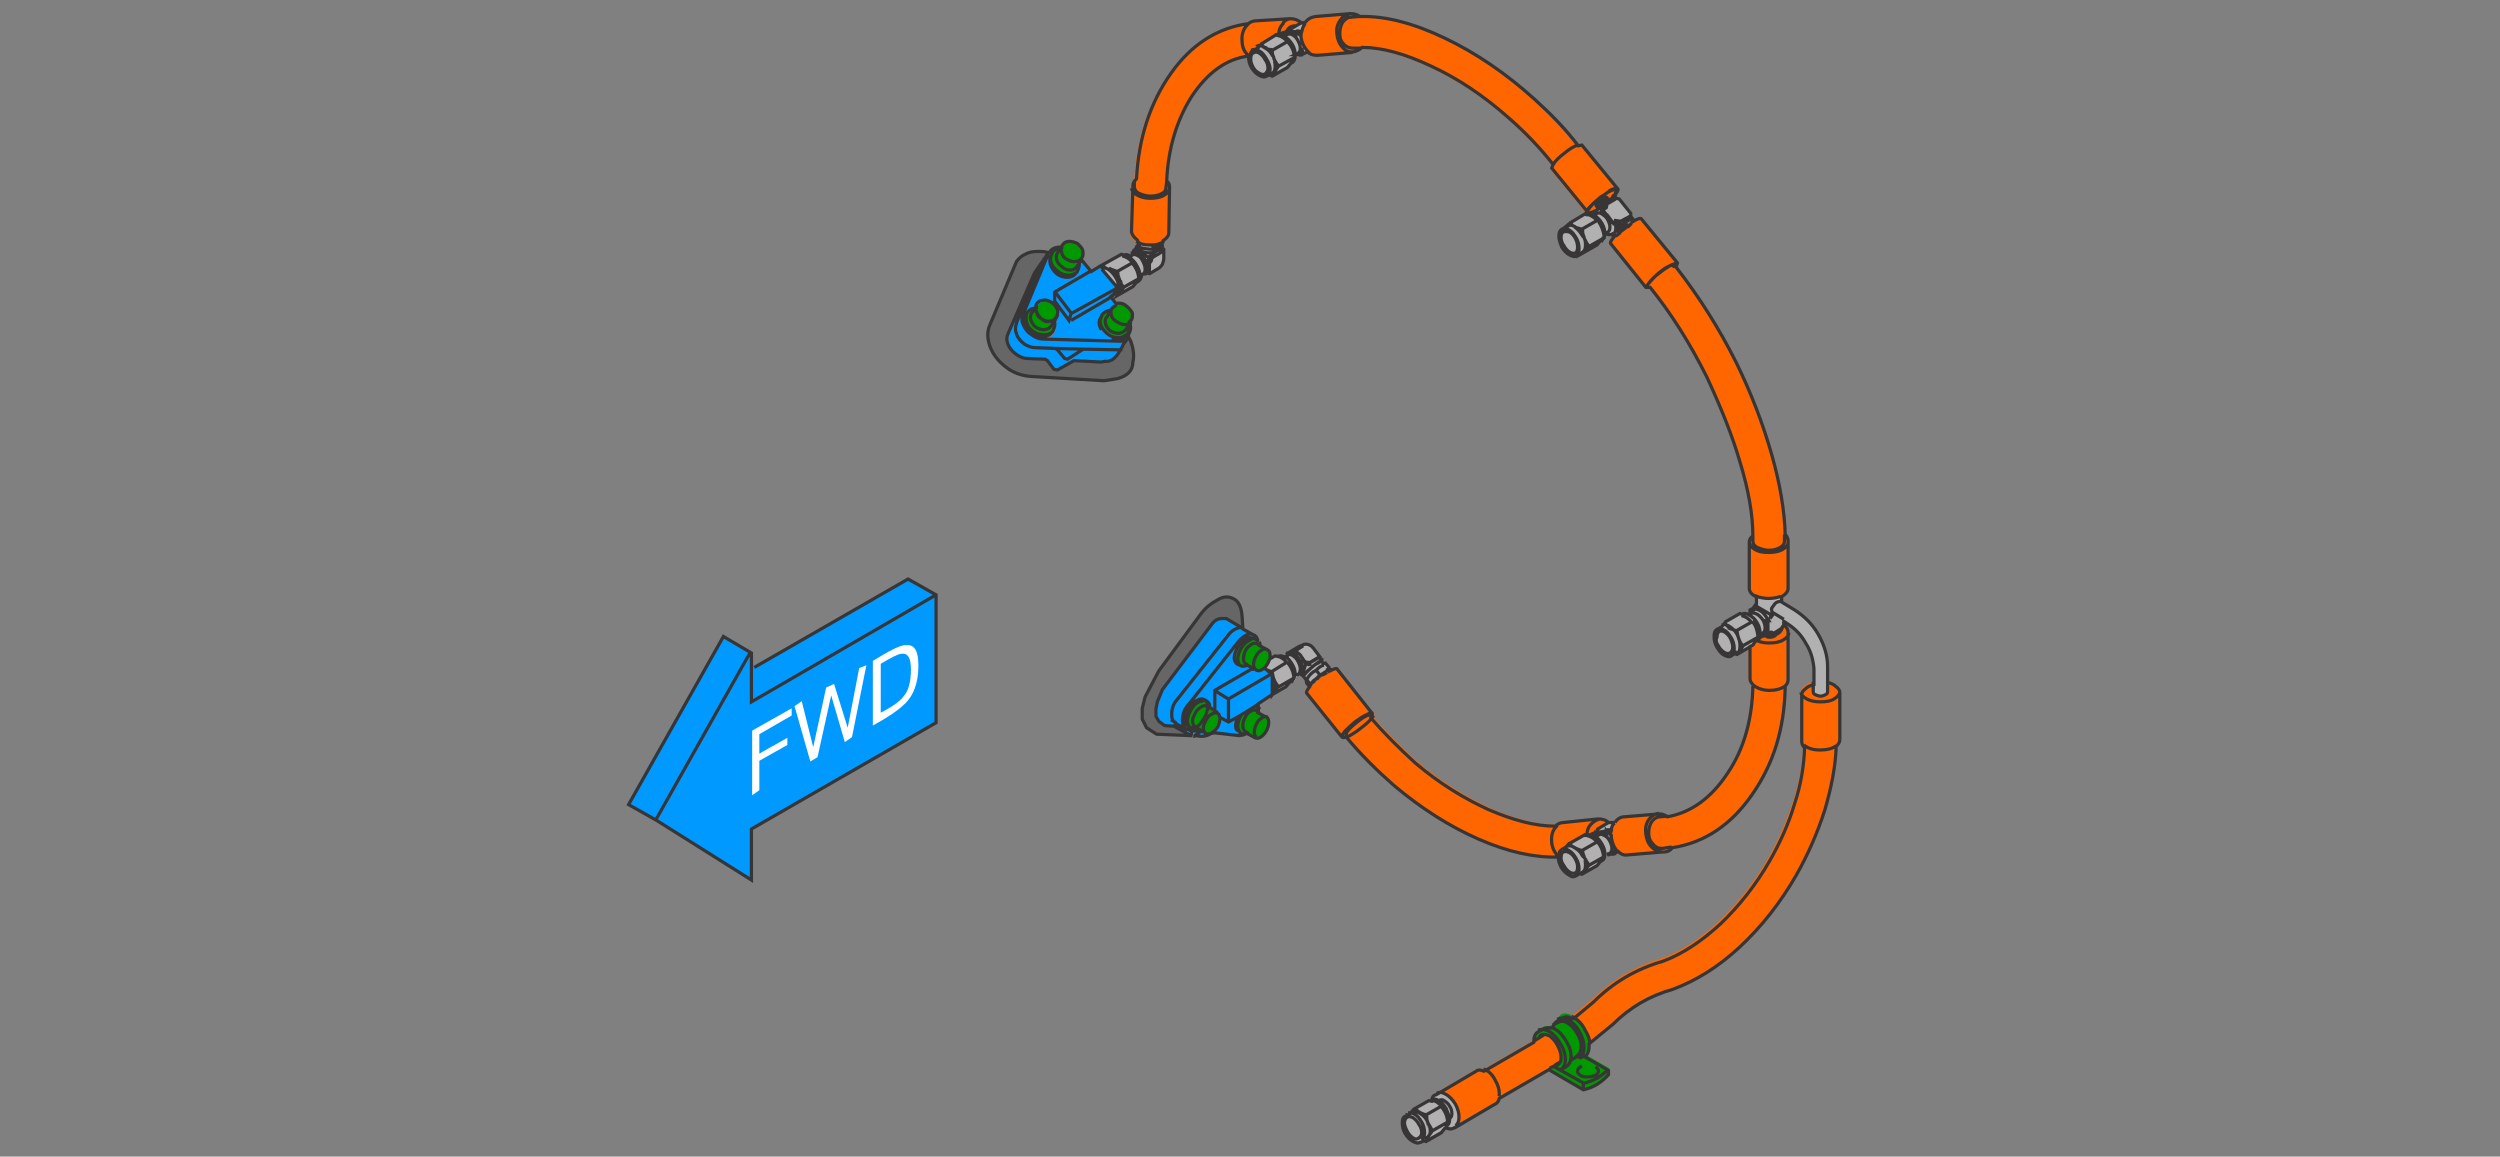 <?xml version="1.0" encoding="utf-8"?>
<!-- Generator: Adobe Illustrator 24.1.2, SVG Export Plug-In . SVG Version: 6.00 Build 0)  -->
<svg version="1.1" id="Ebene_1" xmlns="http://www.w3.org/2000/svg" xmlns:xlink="http://www.w3.org/1999/xlink" x="0px" y="0px"
	 viewBox="0 0 348 161" style="enable-background:new 0 0 348 161;" xml:space="preserve">
<rect x="0" y="0" width="348" height="161" fill="#808080" stroke="none"/>
<style type="text/css">
	.st0{fill:#B1B1B1;}
	.st1{fill:#009900;}
	.st2{fill:#FF6600;}
	.st3{fill:#0099FF;}
	.st4{fill:#006600;}
	.st5{fill:#666666;}
	.st6{fill:none;stroke:#373535;stroke-width:0.45;stroke-miterlimit:5;}
	.st7{fill:#FFFFFF;}
</style>
<path class="st0" d="M199.4,157.4l-0.9,1.2l2.1-1.2l0.5-0.6l0.4-0.6L199.4,157.4 M195.9,155.1l-0.2,0.1c-0.3,0.2-0.4,0.5-0.4,0.9
	s0.1,1,0.4,1.5c0.3,0.5,0.6,0.9,1.1,1.1c0.4,0.2,0.7,0.3,1,0.1h0.1c0.2-0.2,0.4-0.5,0.4-1c0-0.5-0.1-1-0.4-1.5
	c-0.3-0.5-0.6-0.9-1-1.1C196.5,155.1,196.2,155,195.9,155.1 M195.9,155.5c0.2-0.1,0.5-0.1,0.9,0.1c0.3,0.2,0.6,0.5,0.8,0.9
	c0.2,0.4,0.4,0.8,0.4,1.2c0,0.4-0.1,0.6-0.4,0.7c-0.2,0.2-0.5,0.2-0.8,0c-0.3-0.2-0.6-0.5-0.8-0.9c-0.2-0.4-0.4-0.8-0.4-1.2
	C195.6,155.9,195.7,155.7,195.9,155.5 M196.8,155.6c-0.4-0.2-0.6-0.2-0.9-0.1c-0.2,0.1-0.4,0.4-0.4,0.8c0,0.4,0.2,0.8,0.4,1.2
	c0.2,0.4,0.5,0.7,0.8,0.9c0.3,0.2,0.6,0.2,0.8,0c0.2-0.1,0.4-0.4,0.4-0.7c0-0.4-0.1-0.8-0.4-1.2
	C197.4,156.1,197.1,155.8,196.8,155.6 M198.5,155.2l0.1,0.2c0,0.2,0,0.5,0.1,0.7c0-0.1-0.1-0.2-0.1-0.2c-0.3-0.5-0.7-0.8-1.1-1
	c-0.4-0.2-0.8-0.3-1.1-0.1l-0.1,0.1l-0.5,0.3c0.3-0.1,0.6,0,0.9,0.2c0.4,0.2,0.7,0.6,1,1.1c0.3,0.5,0.4,1,0.4,1.5
	c0,0.4-0.1,0.8-0.4,1l0.4-0.2l0.4-0.2c0.3-0.2,0.4-0.5,0.4-0.9c0-0.2,0-0.4-0.1-0.6c-0.1-0.2-0.2-0.4-0.3-0.6v-0.1
	c-0.1-0.2-0.1-0.5-0.1-0.7L198.5,155.2c-0.8-0.2-1.4-0.6-1.7-1h0l-0.4,0.5c0.3-0.2,0.7-0.1,1.1,0.1c0.4,0.2,0.8,0.6,1.1,1
	c0,0.1,0.1,0.1,0.1,0.2v0.1c0.1,0.2,0.2,0.4,0.3,0.6c0.1,0.2,0.3,0.5,0.4,0.7l2.1-1.2V156c-0.1-0.8-0.4-1.4-0.9-2L198.5,155.2
	 M200.3,153.2C200.3,153.2,200.3,153.2,200.3,153.2l-0.3,0.2c0.3,0.2,0.5,0.4,0.7,0.6c0.5,0.6,0.8,1.2,0.9,2v0.2l-0.4,0.6l0.2-0.1
	c0.2-0.1,0.4-0.4,0.4-0.9c0,0,0,0,0-0.1c0-0.5-0.2-1-0.4-1.4C201.1,153.9,200.7,153.5,200.3,153.2 M200.3,153.2
	C200.3,153.2,200.3,153.2,200.3,153.2c0.4,0.3,0.8,0.7,1.1,1.1c0.2,0.5,0.4,0.9,0.4,1.4c0.3-0.1,0.4-0.3,0.4-0.7
	c0-0.4-0.1-0.7-0.3-1c-0.2-0.4-0.5-0.6-0.8-0.8c-0.3-0.2-0.5-0.2-0.7-0.1L200.3,153.2 M199.3,153.1c-0.1,0-0.3-0.1-0.4-0.1l-2.1,1.2
	c0.3,0.4,0.8,0.8,1.7,1l2.1-1.2c-0.2-0.2-0.4-0.4-0.7-0.6C199.8,153.3,199.6,153.2,199.3,153.1 M199.8,152.2L199.8,152.2
	c-0.3,0.1-0.5,0.4-0.5,0.9c0.3-0.2,0.6-0.1,1,0.1l0.1-0.1c0.2-0.1,0.4-0.1,0.7,0.1c0.3,0.2,0.6,0.4,0.8,0.8c0.2,0.3,0.3,0.7,0.3,1
	c0,0.4-0.1,0.6-0.4,0.7c0,0,0,0,0,0.1c0,0.5-0.2,0.8-0.4,0.9c0.4,0.2,0.8,0.3,1.1,0l0.1,0c0.3-0.2,0.5-0.6,0.5-1.2
	c0-0.6-0.2-1.2-0.5-1.8c-0.4-0.6-0.8-1.1-1.4-1.4C200.7,152,200.3,152,199.8,152.2L199.8,152.2 M217.5,118.2l-0.1,0.1
	c-0.3,0.1-0.4,0.4-0.4,0.9v0.1c0,0.5,0.2,1,0.4,1.4c0.3,0.5,0.7,0.9,1.1,1.1c0.4,0.3,0.7,0.3,1,0.1h0c0.3-0.2,0.4-0.5,0.4-0.9
	c0-0.5-0.1-1-0.4-1.5c-0.3-0.5-0.6-0.9-1-1.1C218.1,118.2,217.8,118.1,217.5,118.2 M217.6,118.6c0.2-0.1,0.5-0.1,0.9,0.1
	c0.3,0.2,0.6,0.5,0.8,0.9c0.2,0.4,0.3,0.8,0.3,1.1c0,0.4-0.1,0.6-0.3,0.8c-0.2,0.2-0.5,0.1-0.8-0.1c-0.3-0.2-0.6-0.5-0.8-0.9
	c-0.2-0.4-0.4-0.7-0.4-1.1C217.3,119,217.4,118.8,217.6,118.6 M218.4,118.7c-0.3-0.2-0.6-0.2-0.9-0.1c-0.2,0.1-0.3,0.4-0.3,0.8
	c0,0.4,0.1,0.7,0.4,1.1c0.2,0.4,0.5,0.7,0.8,0.9c0.3,0.2,0.6,0.2,0.8,0.1c0.2-0.1,0.3-0.4,0.3-0.8c0-0.4-0.1-0.7-0.3-1.1
	C219,119.2,218.8,118.9,218.4,118.7 M218.2,117.8l-0.1,0.1l-0.5,0.3c0.3-0.1,0.6,0,0.9,0.2c0.4,0.2,0.7,0.6,1,1.1
	c0.3,0.5,0.4,1,0.4,1.5c0,0.4-0.1,0.8-0.4,0.9l0.5-0.3l0.3-0.2c0.3-0.2,0.4-0.5,0.4-1c0-0.2,0-0.5-0.1-0.7c-0.1-0.1-0.1-0.3-0.2-0.4
	c-0.1-0.1-0.1-0.2-0.2-0.3c-0.2-0.4-0.5-0.7-0.9-0.9c-0.2-0.1-0.3-0.1-0.4-0.2C218.7,117.7,218.4,117.7,218.2,117.8 M177.4,96.3
	c0.1-0.2,0.1-0.4,0.1-0.7c0-0.5-0.1-1-0.4-1.5v2.7L177.4,96.3 M179.2,95.6l0.5-0.6l0.1-0.2l0.3-0.5l-2.1,1.2h-0.1l-0.5,0.7l-0.3,0.4
	v0.1L179.2,95.6 M177.1,93.4L177.1,93.4l0,0.2c0.1,0.8,0.4,1.5,0.9,2l2.1-1.2v-0.2c-0.1-0.8-0.4-1.4-0.9-2L177.1,93.4 M178.9,91.4
	C178.8,91.4,178.8,91.4,178.9,91.4c-0.4-0.2-0.7-0.3-1-0.1c0.7,0.2,1.1,0.5,1.4,0.9c0.5,0.6,0.8,1.2,0.9,2v0.2l-0.3,0.5
	c0,0,0,0,0.1,0c0.3-0.1,0.4-0.4,0.5-0.8c0-0.5-0.1-1-0.4-1.5C179.6,92,179.3,91.7,178.9,91.4 M176.2,93.1c0.1,0.1,0.2,0.1,0.3,0.2
	l0.7,0.4v0.4c0.3,0.5,0.4,1,0.4,1.5c0,0.3,0,0.5-0.1,0.7l0.5-0.7h0.1c-0.5-0.5-0.8-1.2-0.9-2v-0.2h0
	C176.8,93.4,176.5,93.2,176.2,93.1 M176.8,91.7c-0.1,0.2-0.2,0.5-0.3,0.7c-0.2,0.3-0.3,0.5-0.5,0.7l0.4,0.2
	c-0.1-0.1-0.2-0.1-0.3-0.2c0.3,0.2,0.6,0.3,0.9,0.4l2.1-1.3c-0.3-0.4-0.7-0.7-1.4-0.9l-0.4-0.1L176.8,91.7 M183.2,93.3l0.5,0.6
	c0.2,0,0.4-0.1,0.5-0.1c0.2-0.1,0.4-0.2,0.5-0.3c0.1-0.1,0.3-0.2,0.4-0.3v-0.1l-0.5-0.6l-0.3,0.1C183.9,92.7,183.5,93,183.2,93.3
	 M183.7,93.9l-0.5-0.6c-0.6,0.3-1,0.7-1.3,1.3l0,0l0.5,0.6c0.2-0.1,0.4-0.3,0.6-0.4c0.1-0.1,0.2-0.1,0.3-0.2v0
	C183.4,94.4,183.6,94.2,183.7,93.9 M181.6,94.1l0.4,0.5c0.3-0.6,0.7-1,1.3-1.3c0.3-0.3,0.6-0.6,1.1-0.7l-0.3-0.5
	c-0.1,0-0.3,0-0.5,0.1c-0.3,0.1-0.6,0.3-0.9,0.6C181.7,93.5,181.4,94,181.6,94.1 M180.5,93.9l0.3-0.1h0c0.1-0.2,0.2-0.5,0.2-0.8
	c0-0.3-0.1-0.7-0.3-1c-0.2-0.4-0.4-0.6-0.7-0.8c-0.2-0.2-0.5-0.2-0.8-0.2l-0.2,0.2l-0.1,0.1c0,0,0,0,0.1,0c0.4,0.2,0.7,0.6,1,1.1
	c0.3,0.5,0.4,1,0.4,1.5L180.5,93.9 M181,93.9L181,93.9C181,93.9,181,93.9,181,93.9L181,93.9 M181.1,93.8c0,0,0.1-0.1,0.1-0.1
	c0.1-0.2,0.1-0.4,0.1-0.6c0-0.4-0.1-0.8-0.4-1.2c-0.2-0.4-0.5-0.7-0.9-0.9c-0.3-0.2-0.6-0.2-0.8-0.1v0h-0.1l-0.1,0.2c0,0,0,0,0.1,0
	c0.3,0,0.6,0,0.8,0.2c0.3,0.2,0.5,0.4,0.7,0.8c0.2,0.4,0.3,0.7,0.3,1c0,0.3-0.1,0.6-0.2,0.8h0c0,0,0,0,0,0.1L181.1,93.8L181.1,93.8
	 M181.6,92.2L181.6,92.2l-0.3-0.5L181.6,92.2 M182.2,92.3l-0.1-0.1l-0.2,0l-0.1,0.1l-0.1,0.1c-0.1,0.8-0.3,1.3-0.6,1.5
	c0,0-0.1,0.1-0.1,0.1l0.1,0l0.4,0.3c-0.2-0.2,0.1-0.6,1-1.3c0.8-0.7,1.3-1,1.5-0.9l-0.3-0.3l-1.4,0.8l-0.2,0.1h-0.2l-0.2-0.1
	l0.2,0.1h0.2l0.2-0.1l0,0L182.2,92.3 M181.4,89.8l-0.5,0.2l-1.6,0.9c0.2-0.1,0.4,0,0.8,0.1c0.4,0.2,0.6,0.5,0.9,0.9
	c0.2,0.4,0.4,0.8,0.4,1.2c0,0.3,0,0.5-0.1,0.6c0.2-0.1,0.4-0.6,0.6-1.5l-0.1,0.2l-0.1-0.2v-0.1l-0.3-0.5l-0.1-0.1
	c-0.1-0.2-0.2-0.4-0.4-0.5c-0.2-0.2-0.4-0.3-0.6-0.4l0.1-0.1l0.1-0.1L181.4,89.8 M182.9,90.3l-0.3-0.3c-0.3-0.2-0.7-0.3-1-0.2
	l-0.2,0.1l-1,0.6l-0.1,0.1l0.5,0.6c0.1,0.2,0.3,0.3,0.4,0.5l0.1,0.1l0.3,0.5h0.2l0.1-0.1l0.2,0l0.1,0.1l0.2,0.1l1.5-0.9L182.9,90.3
	 M223.2,119.3l-2.1,1.2l-0.9,1.2l2.1-1.2l0.5-0.6L223.2,119.3 M223.2,119.1c-0.1-0.8-0.4-1.4-0.9-2l-2.1,1.2v0v0.1
	c0,0.3,0.1,0.6,0.2,0.8c0,0.2,0.1,0.3,0.2,0.4c0.1,0.3,0.3,0.5,0.5,0.8l2.1-1.2V119.1 M222,116.4C222,116.4,221.9,116.4,222,116.4
	c-0.4-0.2-0.7-0.3-1-0.1c0.6,0.2,1.1,0.5,1.4,0.9c0.5,0.6,0.8,1.2,0.9,2v0.2l-0.3,0.7l0.2-0.1c0.3-0.2,0.4-0.5,0.4-0.9v-0.1
	c0-0.4-0.1-0.9-0.4-1.4C222.7,117,222.4,116.6,222,116.4 M221,116.3C220.9,116.2,220.9,116.2,221,116.3c-0.2,0-0.2-0.1-0.3-0.1
	l-2.1,1.2c0.1,0.2,0.3,0.4,0.5,0.5c0.1,0,0.1,0,0.2,0.1c0.1,0,0.1,0.1,0.2,0.1c0.2,0.1,0.5,0.2,0.8,0.3l0,0l2.1-1.2
	C222,116.7,221.6,116.4,221,116.3 M223.8,117c-0.2-0.4-0.5-0.6-0.8-0.8c-0.3-0.2-0.5-0.2-0.7-0.1l-0.4,0.2c0,0,0,0,0.1,0
	c0.4,0.2,0.7,0.6,1,1.1c0.3,0.5,0.4,1,0.4,1.4h0l0.4-0.1c0.2-0.1,0.3-0.4,0.3-0.7C224.1,117.7,224,117.3,223.8,117 M223.8,115.5
	l-0.3,0.1l0.7,0.7c0-0.2,0-0.5,0.1-0.7c-0.1-0.1-0.2-0.1-0.4-0.1L223.8,115.5 M224.8,114.5l-0.6,0h-0.3l-1.5,0.9l-0.1,0.2l-0.4,0.2
	l0.7,0c0,0,0.1,0,0.2,0l0.5-0.1l0.2,0.4l0-0.5l0.3-0.1l0.1,0c0.2,0,0.3,0,0.4,0.1c0-0.4,0.1-0.7,0.4-1
	C224.7,114.6,224.8,114.5,224.8,114.5 M241.8,87.9l0-0.3c-0.4-0.1-0.7-0.2-0.9-0.3c0.4,0.2,0.7,0.6,0.9,1c0.3,0.5,0.4,1,0.4,1.5
	c0,0.3,0,0.6-0.1,0.8l0.5-0.8C242.2,89.3,241.9,88.6,241.8,87.9 M243.5,90.1l0.4-0.2l0.8-1.2l-2.1,1.2l-0.5,0.8l-0.3,0.5L243.5,90.1
	 M244.7,88.6v-0.2c-0.1-0.8-0.3-1.5-0.8-2l-2.1,1.2l0,0.3c0.1,0.8,0.3,1.4,0.8,2L244.7,88.6 M247.1,88.3c0.1,0,0.2-0.1,0.3-0.1
	c0.3-0.2,0.5-0.5,0.6-0.8l-1.1,0.7l-0.2,0l-0.2-0.1h-0.1l-0.4,0.2c-0.2,0.1-0.4,0.1-0.6,0c0.3,0.1,0.6,0.2,0.9,0.2
	C246.5,88.5,246.8,88.4,247.1,88.3 M239,87.6C239,87.6,239,87.6,239,87.6c-0.3,0.2-0.5,0.5-0.5,1s0.1,1,0.4,1.5
	c0.3,0.5,0.6,0.8,1,1.1c0.4,0.3,0.8,0.3,1,0.1h0.1c0,0,0-0.1,0.1-0.1c0.2-0.2,0.3-0.5,0.3-0.9c0-0.5-0.1-1-0.4-1.5
	c-0.3-0.5-0.6-0.8-1-1.1C239.6,87.5,239.3,87.4,239,87.6 M239.2,89.9c-0.2-0.4-0.3-0.8-0.3-1.1c0-0.4,0.1-0.6,0.3-0.8
	c0.2-0.1,0.5-0.1,0.8,0.1c0.3,0.2,0.6,0.5,0.8,0.9c0.2,0.4,0.3,0.8,0.3,1.2c0,0.4-0.1,0.7-0.4,0.8c-0.2,0.1-0.5,0.1-0.8-0.1
	C239.6,90.6,239.4,90.3,239.2,89.9 M238.9,88.7c0,0.4,0.1,0.7,0.3,1.1c0.2,0.4,0.5,0.7,0.8,0.9c0.3,0.2,0.6,0.2,0.8,0.1
	c0.2-0.1,0.4-0.4,0.4-0.8c0-0.4-0.1-0.7-0.3-1.2c-0.2-0.4-0.5-0.7-0.8-0.9c-0.3-0.2-0.6-0.2-0.8-0.1C239,88.1,238.9,88.4,238.9,88.7
	 M239.7,87.1l-0.1,0.1l-0.6,0.3c0.3-0.1,0.6-0.1,1,0.1c0.4,0.2,0.7,0.6,1,1.1c0.3,0.5,0.4,1,0.4,1.5c0,0.4-0.1,0.7-0.3,0.9l0.4-0.2
	l0.3-0.2l-0.3,0.2l0.3,0.1l0.3-0.5c0.1-0.2,0.1-0.5,0.1-0.8c0-0.4-0.1-0.9-0.4-1.5c-0.2-0.4-0.6-0.8-0.9-1c-0.1-0.1-0.2-0.1-0.3-0.2
	C240.3,87,240,87,239.7,87.1 M246.5,85.7l-0.1-0.2l-1.9-1.1l-0.4,0.3c0.2-0.1,0.6-0.1,0.9,0.1c0.4,0.2,0.7,0.6,1,1.1l0.2,0.3
	l0.2-0.1L246.5,85.7 M243.5,85.7C243.5,85.7,243.5,85.6,243.5,85.7c-0.4-0.3-0.7-0.3-1-0.2c0.6,0.2,1.1,0.5,1.4,0.9
	c0.5,0.6,0.8,1.2,0.8,2v0.2h0.2c0-0.2,0-0.3,0-0.4v0c0-0.5-0.1-1-0.4-1.5C244.3,86.3,243.9,85.9,243.5,85.7 M243.5,85.6
	C243.5,85.6,243.5,85.7,243.5,85.6c0.5,0.3,0.8,0.6,1.1,1.1c0.3,0.5,0.4,1,0.4,1.5v0l0.4-0.2c0.2-0.1,0.3-0.3,0.3-0.7
	s-0.1-0.7-0.3-1.1c-0.2-0.4-0.5-0.6-0.8-0.8c-0.2-0.1-0.5-0.2-0.7-0.2l-0.3,0.3L243.5,85.6 M243.8,85.3
	C243.8,85.3,243.9,85.3,243.8,85.3c0.3,0,0.6,0,0.8,0.2c0.3,0.2,0.5,0.4,0.8,0.8c0.2,0.4,0.3,0.7,0.3,1.1s-0.1,0.6-0.3,0.7l-0.4,0.2
	c0,0.1,0,0.2,0,0.4h0.1l0.3-0.3c0.2,0.1,0.4,0.1,0.6,0l-0.3-0.2c0.2-0.1,0.3-0.4,0.3-0.7c0-0.4-0.1-0.8-0.3-1.1l0.3,0h0.2l-0.2-0.3
	c-0.3-0.5-0.6-0.9-1-1.1c-0.4-0.2-0.7-0.3-0.9-0.1c0,0-0.1,0-0.1,0l-0.2,0.1l0.1,0.3L243.8,85.3 M242.5,85.5l-0.3-0.1l-2.1,1.2
	c0.1,0.2,0.3,0.4,0.5,0.6c0,0,0.1,0,0.1,0.1c0.1,0,0.1,0,0.1,0.1c0.3,0.1,0.6,0.2,0.9,0.3l2.1-1.2C243.6,86,243.1,85.7,242.5,85.5
	 M248,87.4l0.3-0.4v-0.8l-1.3-0.8l-0.5,0.7l-0.4,0.2l0,1.9l0.4-0.2h0.1l0.2,0.1l0.2,0L248,87.4 M248,83.7v-0.6
	c-0.5,0.2-1.1,0.3-1.7,0.3s-1.2-0.1-1.7-0.3v1v0.4l1.9,1.1l0.4-0.2l-0.1-0.1c-0.1-0.1-0.2-0.3-0.1-0.6c0.1-0.2,0.3-0.4,0.5-0.7
	C247.3,83.9,247.6,83.8,248,83.7 M249.8,84.8l-1.8-1.1v-0.1c-0.4,0-0.7,0.2-0.9,0.3c-0.2,0.2-0.4,0.4-0.5,0.7c0,0.2,0,0.4,0.1,0.6
	l0.1,0.1l0.2,0.1l1.3,0.8l0.6,0.4c1,0.7,1.9,1.6,2.5,2.7c0.6,1.1,1,2.2,1.1,3.5v2.2v1.4c0,0.2,0.1,0.3,0.3,0.4
	c0.2,0.1,0.4,0.2,0.7,0.2c0.3,0,0.5-0.1,0.7-0.2c0.2-0.1,0.3-0.2,0.3-0.4l0-1.4v-2.2c-0.1-1.6-0.5-3.1-1.3-4.5
	C252.2,86.8,251.1,85.7,249.8,84.8 M154.3,37.5c-0.2-0.1-0.4-0.2-0.5-0.2c-0.2,0-0.3,0-0.4,0.1l2.2,2.6l-0.8,1.2l0.7-0.4
	c0.2-0.2,0.3-0.5,0.3-0.9c0-0.5-0.1-0.9-0.4-1.4C155,38.1,154.7,37.8,154.3,37.5 M155.6,38l-0.1-0.2c-0.2-0.1-0.5-0.2-0.8-0.3
	c0.3,0.2,0.6,0.5,0.9,1c0.1,0.1,0.1,0.2,0.2,0.3C155.7,38.5,155.6,38.3,155.6,38 M157.6,40l0.5-0.6l0.4-0.6l-2.1,1.2l-0.3,0.5
	l-0.2,0.3l-0.3,0.4L157.6,40 M158.5,35.3c0.3,0.2,0.6,0.5,0.9,0.9c0.2,0.4,0.4,0.8,0.4,1.2c0,0.4-0.2,0.6-0.4,0.8h0l0.4-0.2
	c0.2-0.1,0.2-0.3,0.2-0.5v-0.3c0-0.3-0.1-0.5-0.2-0.8l0-0.2l0.1-0.1l0.1-0.1l-1.8-1l-0.6,0.3C157.9,35.1,158.2,35.1,158.5,35.3
	 M157.6,36.6L157.6,36.6l-2.1,1.2l0.1,0.2c0,0.3,0.1,0.6,0.2,0.8c0,0.1,0.1,0.3,0.2,0.4c0.1,0.3,0.3,0.5,0.5,0.8l2.1-1.2v-0.2
	C158.4,37.8,158.2,37.2,157.6,36.6 M157.3,35.8L157.3,35.8c-0.4-0.2-0.7-0.3-1-0.2c0.6,0.2,1.1,0.5,1.4,0.9v0c0.5,0.6,0.8,1.3,0.9,2
	v0.2l-0.4,0.6l0.2-0.1c0.3-0.2,0.5-0.5,0.5-0.9c0-0.5-0.2-1-0.5-1.5C158,36.4,157.7,36.1,157.3,35.8 M157.6,35.3l-0.3,0.4l0.3-0.2
	c0.2-0.1,0.5-0.1,0.8,0.1c0.3,0.1,0.5,0.4,0.7,0.8c0.2,0.4,0.3,0.7,0.3,1.1c0,0.3-0.1,0.6-0.4,0.7l-0.2,0.2l0.5-0.1
	c0.2-0.2,0.4-0.4,0.4-0.8c0-0.4-0.1-0.8-0.4-1.2c-0.2-0.4-0.5-0.7-0.9-0.9C158.2,35.1,157.9,35.1,157.6,35.3L157.6,35.3L157.6,35.3
	 M157.3,35.7L157.3,35.7L157.3,35.7c0.4,0.4,0.7,0.7,0.9,1.2c0.3,0.5,0.5,1,0.5,1.5l0.1-0.1l0.2-0.2c0.2-0.1,0.4-0.3,0.4-0.7
	c0-0.4-0.1-0.7-0.3-1.1c-0.2-0.4-0.5-0.6-0.7-0.8c-0.3-0.2-0.5-0.2-0.8-0.1L157.3,35.7 M158.1,34.3l-0.1,0.2v0.1l-0.3,0.3l-0.1,0.1
	l0,0.3v-0.1h0l0.6-0.3v-0.5v-0.2L158.1,34.3 M156.3,35.6l-0.3-0.1l-2.7,1.5l0.5,0.4c0.2,0,0.3,0.1,0.5,0.2c0.4,0.2,0.7,0.6,1,1.1
	c0.2,0.5,0.4,0.9,0.4,1.4c0,0.4-0.1,0.7-0.3,0.9l0.6-0.3c0-0.2,0-0.4,0-0.7c0-0.2,0-0.5-0.1-0.7c-0.1-0.2-0.1-0.3-0.2-0.4
	c0-0.1-0.1-0.2-0.2-0.3c-0.3-0.4-0.6-0.8-0.9-1c-0.1-0.1-0.3-0.1-0.4-0.2c0.1,0.1,0.3,0.2,0.4,0.2c0.3,0.1,0.6,0.2,0.8,0.3l2.1-1.2
	C157.4,36.1,156.9,35.8,156.3,35.6 M160.5,35.7l0.5-0.3c-0.2,0.1-0.5,0.1-0.7,0.2l-0.2,0.1v0.1l0,0.1l-0.1,0.1l-0.1,0.1l0,0.2
	c0.1,0.3,0.2,0.5,0.2,0.8v-0.7l0.1-0.2l0.1-0.1l0.1-0.2v-0.2L160.5,35.7 M161.7,34.3c0,0.3-0.2,0.5-0.6,0.7
	c-0.3,0.2-0.7,0.3-1.2,0.3c-0.5,0-0.9-0.1-1.2-0.3c-0.3-0.2-0.5-0.4-0.5-0.6v0.5l1.8,1l0-0.1v-0.1l0.2-0.1c0.3-0.1,0.5-0.1,0.7-0.2
	c0.2,0,0.3-0.1,0.5-0.3c0.1-0.1,0.2-0.3,0.3-0.5V34.3 M161.1,34.9c0.3-0.2,0.5-0.4,0.6-0.7l-0.1-0.2l-1.2,0.6c-0.7,0-1.3-0.1-2-0.3
	l-0.2-0.3v0.2c0,0.3,0.1,0.5,0.4,0.7c0.3,0.2,0.7,0.3,1.2,0.3C160.4,35.2,160.8,35.1,161.1,34.9 M160.5,34.7v-0.6
	c-0.2,0-0.3,0-0.5,0c-0.5,0-1-0.1-1.5-0.3v0.6C159.2,34.7,159.8,34.8,160.5,34.7 M161.9,33.7L161.9,33.7c-0.4,0.3-0.9,0.4-1.4,0.4
	v0.6l1.2-0.6l0.2-0.2V33.7 M162,35L162,35l-0.5,0.2c-0.1,0.1-0.3,0.2-0.5,0.3l-0.5,0.3l-0.2,0.2v0.2l-0.1,0.2l-0.1,0.1l-0.1,0.2v0.7
	v0.3v0.6l0.1,0l0,0l1-0.6c0.2-0.1,0.5-0.3,0.6-0.6c0.1-0.3,0.2-0.5,0.2-0.8V35 M222.3,34.2l0.5-0.6l0.3-0.7l-2.1,1.2l-0.9,1.2
	L222.3,34.2 M223.8,30.6c-0.2-0.4-0.5-0.6-0.8-0.8c-0.3-0.2-0.5-0.2-0.7-0.1l-0.3,0.2l-0.1,0.1c0,0,0,0,0.1,0c0.4,0.2,0.7,0.6,1,1.1
	c0.3,0.5,0.4,1,0.4,1.5l0.1,0l0,0l0.3-0.2c0.2-0.1,0.3-0.3,0.3-0.7C224.1,31.3,224,31,223.8,30.6 M225.3,32.2l0.1,0.2l1.3-1
	l-0.2-0.2c-0.1-0.1-0.3,0-0.7,0.3C225.4,31.9,225.2,32.1,225.3,32.2 M224.6,31.1l-0.2,0.1c0-0.3-0.1-0.6-0.3-0.7
	c0-0.1-0.1-0.2-0.1-0.2l-0.2-0.2c-0.2-0.2-0.5-0.4-0.8-0.6l0.1-0.2l0.2-0.1c-0.2-0.1-0.4-0.2-0.6-0.1h-0.1c-0.1,0.1-0.3,0.2-0.4,0.2
	c0,0,0,0.1-0.1,0.1l-0.2,0.6l0.3-0.2c0.2-0.1,0.4-0.1,0.7,0.1c0.3,0.2,0.6,0.4,0.8,0.8c0.2,0.4,0.3,0.7,0.3,1c0,0.4-0.1,0.6-0.3,0.7
	l-0.3,0.2l0,0c0.4,0.2,0.6,0.2,0.8,0.1h0.1l0,0c0,0,0.1-0.1,0.1-0.1c0.1,0,0.1-0.1,0.2-0.2l0.1-0.1l0-0.1c0,0,0,0,0-0.1v0
	c0.1-0.3,0-0.7-0.1-1.1L224.6,31.1 M225.2,30.9l-0.3-0.1l-0.2,0.1c0.1,0.5,0.2,0.8,0.1,1.1l0.4-1L225.2,30.9 M225.3,27.8l-0.4-0.1
	l-1.2,0.7l-0.1,0.5l-0.3,0.2l-0.2,0.1l0.6,0.8l0.2,0.2l0.6,0.8l0.2-0.1l0.2-0.1v-0.1l0.7,0.1h0.1l1.2-0.7v-0.1l0-0.3L225.3,27.8
	 M223.8,27.8l-0.1-0.2c-0.1,0-0.4,0.1-0.7,0.4c-0.4,0.3-0.6,0.5-0.5,0.6l0.1,0.2c0.2-0.2,0.4-0.4,0.6-0.6
	C223.4,28.2,223.6,28,223.8,27.8 M220.3,32v0.2c0,0.3,0.1,0.6,0.2,0.8c0,0.2,0.1,0.3,0.2,0.5c0.1,0.3,0.3,0.5,0.5,0.8l2.1-1.2v-0.2
	c-0.1-0.8-0.4-1.5-0.8-2.1L220.3,32 M219.1,31.5C219.1,31.5,219.2,31.6,219.1,31.5c0.1,0.1,0.1,0.1,0.2,0.1c0.3,0.1,0.6,0.2,1,0.3
	l2.1-1.2c-0.3-0.4-0.8-0.7-1.4-0.9l-0.3-0.1l-2,1.2C218.7,31.2,218.9,31.4,219.1,31.5 M218,31.5l-0.6,0.4c0.3-0.1,0.6-0.1,1,0.1
	c0.4,0.2,0.7,0.6,1,1.1c0.3,0.5,0.4,1,0.4,1.5c0,0.4-0.1,0.7-0.3,0.9l0.4-0.2l0.3-0.2c0.3-0.2,0.4-0.5,0.4-1c0-0.2,0-0.5-0.1-0.7
	c-0.1-0.1-0.1-0.3-0.2-0.5c-0.1-0.1-0.1-0.2-0.2-0.3c-0.3-0.5-0.6-0.8-1-1.1c0,0,0,0-0.1,0c0,0-0.1-0.1-0.1-0.1
	c-0.3-0.2-0.6-0.2-0.9,0v0L218,31.5 M217.5,31.9L217.5,31.9c-0.3,0.2-0.5,0.5-0.5,1c0,0.5,0.1,1,0.4,1.5c0.3,0.5,0.7,0.9,1.1,1.1
	c0.4,0.2,0.7,0.3,1,0.1l0.1-0.1c0.2-0.2,0.3-0.5,0.3-0.9c0-0.5-0.1-1-0.4-1.5c-0.3-0.5-0.6-0.9-1-1.1
	C218,31.8,217.7,31.7,217.5,31.9L217.5,31.9 M217.6,32.3c0.2-0.2,0.5-0.1,0.9,0c0.3,0.2,0.6,0.5,0.8,0.9c0.2,0.4,0.3,0.8,0.3,1.2
	s-0.1,0.6-0.3,0.8c-0.2,0.1-0.5,0.1-0.8-0.1c-0.3-0.2-0.6-0.5-0.8-0.9c-0.2-0.4-0.4-0.8-0.4-1.2C217.3,32.7,217.4,32.4,217.6,32.3
	 M218.4,32.4c-0.3-0.2-0.6-0.2-0.9,0c-0.2,0.1-0.3,0.4-0.3,0.7c0,0.4,0.1,0.8,0.4,1.2c0.2,0.4,0.5,0.7,0.8,0.9
	c0.4,0.2,0.6,0.2,0.8,0.1c0.2-0.1,0.3-0.4,0.3-0.8s-0.1-0.8-0.3-1.2C219,32.9,218.8,32.6,218.4,32.4 M181.2,4.3l-0.6-0.1l-0.2,0.1
	l0.7,0.6C181.1,4.8,181.1,4.5,181.2,4.3 M179.2,9.2l0.5-0.6l0.4-0.7l-2.2,1.2l-0.8,1.2L179.2,9.2 M173.8,7.9
	C173.8,7.9,173.8,7.9,173.8,7.9c0,0.6,0.1,1.1,0.4,1.6c0.3,0.5,0.6,0.8,1.1,1.1c0.4,0.2,0.7,0.3,1,0.1c0.3-0.2,0.5-0.5,0.5-1
	c0-0.4-0.2-0.9-0.5-1.4c-0.3-0.5-0.6-0.8-1-1.1c-0.4-0.2-0.7-0.3-1-0.1h0C174,7.1,173.8,7.4,173.8,7.9 M174.1,8.2
	c0-0.4,0.1-0.7,0.3-0.8c0.2-0.2,0.5-0.1,0.9,0c0.3,0.2,0.6,0.5,0.8,0.9c0.2,0.4,0.4,0.8,0.4,1.2c0,0.4-0.1,0.6-0.4,0.8
	c-0.2,0.2-0.5,0.1-0.8-0.1c-0.3-0.2-0.6-0.5-0.9-0.9C174.2,8.9,174.1,8.5,174.1,8.2 M174.4,7.4c-0.2,0.1-0.3,0.4-0.3,0.8
	c0,0.4,0.1,0.7,0.3,1.1c0.2,0.4,0.5,0.7,0.9,0.9c0.3,0.2,0.6,0.2,0.8,0.1c0.2-0.2,0.4-0.4,0.4-0.8c0-0.4-0.1-0.8-0.4-1.2
	c-0.2-0.4-0.5-0.7-0.8-0.9C175,7.2,174.7,7.2,174.4,7.4 M177.3,8c0-0.1-0.1-0.2-0.2-0.3c-0.2-0.4-0.5-0.7-0.8-0.9
	c-0.2-0.1-0.4-0.2-0.5-0.4c-0.3-0.1-0.6-0.1-0.8,0l-0.1,0.1L174.2,7h0c0.3-0.2,0.6-0.1,1,0.1c0.4,0.2,0.7,0.6,1,1.1
	c0.3,0.5,0.5,1,0.5,1.4c0,0.5-0.2,0.8-0.5,1l0.5-0.2l0.3-0.2c0.3-0.2,0.4-0.5,0.4-1c0-0.2,0-0.4-0.1-0.7
	C177.4,8.4,177.3,8.2,177.3,8 M177.1,7l0,0.2c0,0.3,0.1,0.6,0.2,0.8c0,0.2,0.1,0.3,0.2,0.5c0.1,0.2,0.3,0.5,0.5,0.7l2.2-1.2V7.9
	c-0.1-0.8-0.4-1.5-0.9-2L177.1,7 M179.9,6.2c-0.3-0.5-0.7-0.9-1.1-1.1c-0.3-0.2-0.6-0.2-0.9-0.1c0.6,0.2,1.1,0.5,1.4,0.9
	c0.5,0.6,0.8,1.2,0.9,2V8l-0.4,0.7l0.2-0.1c0.3-0.2,0.4-0.5,0.4-1C180.3,7.1,180.2,6.6,179.9,6.2 M179,4.9l-0.2-0.4l0.3-0.1
	l-1.3,0.4c0,0-0.1,0.1-0.1,0.1l-0.3-0.1l-2.1,1.3c0.1,0.2,0.3,0.3,0.4,0.4c0.1,0,0.2,0.1,0.3,0.1c0.1,0,0.2,0.1,0.3,0.2
	c0.2,0.1,0.5,0.1,0.7,0.1l2.1-1.2c-0.3-0.4-0.7-0.7-1.4-0.9c0.3-0.1,0.6-0.1,0.9,0.1L179,4.9 M179.2,4.8L179,4.9L178.8,5
	c0.4,0.2,0.8,0.6,1.1,1.1c0.3,0.5,0.4,1,0.4,1.5l0.4-0.2c0.2-0.1,0.3-0.3,0.3-0.7c0-0.3-0.1-0.7-0.3-1c-0.2-0.4-0.4-0.6-0.7-0.8
	C179.7,4.7,179.4,4.7,179.2,4.8 M179,4.9l0.2-0.1c0.2-0.1,0.5-0.1,0.8,0.1c0.3,0.2,0.5,0.4,0.7,0.8c0.2,0.4,0.3,0.7,0.3,1
	c0,0.4-0.1,0.6-0.3,0.7l-0.4,0.2h0.1l0.2,0c0,0,0.1,0,0.2,0c0.1,0,0.1-0.1,0.2-0.1h0c0.1-0.1,0.2-0.2,0.3-0.4l0.1,0.4l0.7-0.3
	c-0.1-0.1-0.1-0.1-0.2-0.2c-0.4-0.5-0.7-1.1-0.8-1.8c0-0.1,0-0.2,0-0.2l-0.7-0.6l0,0.4c-0.3-0.2-0.6-0.4-0.8-0.4c0,0-0.1,0-0.1,0
	c-0.1,0-0.2,0.1-0.3,0.1C179.1,4.6,179.1,4.8,179,4.9 M179.6,4.4l0.6,0l0.2,0.4l0-0.4l0.2-0.1l0.6,0.1c0.1-0.4,0.2-0.8,0.5-1.1
	l-0.5,0.1H181l-0.6,0.4l-1.3,0.8l0,0l-0.3,0.1L179.6,4.4C179.5,4.4,179.6,4.4,179.6,4.4z"/>
<path class="st1" d="M199,156.7c0,0.2,0.1,0.4,0.1,0.6c0,0.5-0.1,0.8-0.4,0.9l-0.4,0.2l0.3,0.1l0.9-1.2
	C199.2,157.2,199.1,157,199,156.7 M220.5,150.8v0.7c1.4-0.3,2.5-1,3.5-2.1v-0.6C223,149.8,221.9,150.5,220.5,150.8 M217.1,148.9
	l-0.9-0.5l-0.6,0.3l4.8,2.8v-0.7L217.1,148.9 M219.5,147.1l-0.9,0.5c-0.1,0.4-0.3,0.7-0.6,0.8l-0.6,0.3l-0.3,0.1l3.4,1.9
	c1.4-0.3,2.5-1,3.5-2l-3.3-1.9l-0.8,0.4L219.5,147.1 M220.2,148.4c-0.4,0.2-0.6,0.4-0.6,0.7c0,0.2,0.1,0.4,0.4,0.6
	c0.3,0.2,0.6,0.2,1,0.2c0.4,0,0.8-0.1,1.1-0.2c0.3-0.2,0.4-0.4,0.4-0.6c0-0.2-0.1-0.4-0.4-0.6c0.3,0.2,0.4,0.3,0.4,0.6
	c0,0.2-0.1,0.4-0.4,0.6c-0.3,0.2-0.7,0.2-1.1,0.2c-0.4,0-0.7-0.1-1-0.2c-0.3-0.2-0.4-0.4-0.4-0.6
	C219.5,148.7,219.7,148.5,220.2,148.4 M215.7,143.6c-0.6-0.3-1.1-0.4-1.6-0.2c-0.5,0.3-0.8,0.8-0.7,1.5l0.7-0.4
	c0.1-0.2,0.2-0.3,0.3-0.4c0.2-0.1,0.3-0.1,0.5-0.1c0.2,0,0.5,0.1,0.7,0.2c0.4,0.3,0.8,0.7,1.1,1.3c0.3,0.6,0.5,1.1,0.5,1.6
	c0,0.3,0,0.5-0.1,0.7c-0.1,0.2-0.2,0.3-0.3,0.4c-0.1,0.1-0.3,0.1-0.4,0.1l-0.2,0.1l0.9,0.5l0.3-0.1c0.3-0.3,0.5-0.7,0.5-1.3
	c0-0.7-0.2-1.5-0.7-2.2C216.8,144.5,216.3,143.9,215.7,143.6 M216.7,141.9L216.7,141.9c0.5-0.2,1-0.2,1.6,0.1
	c0.6,0.4,1.1,0.9,1.5,1.7c0.4,0.7,0.6,1.4,0.6,2.1s-0.2,1.2-0.6,1.4l0.8-0.4c0.4-0.3,0.6-0.8,0.6-1.5c0-0.1,0-0.2,0-0.3
	c0-0.6-0.3-1.2-0.7-1.9c-0.4-0.8-0.9-1.3-1.6-1.7c0,0-0.1-0.1-0.2-0.1c-0.6-0.3-1-0.3-1.4-0.1L216.7,141.9 M216.7,141.9
	c-0.3,0.2-0.5,0.5-0.5,0.8l0.8-0.4c0.4-0.2,0.8-0.2,1.3,0.1c0.5,0.3,1,0.8,1.3,1.4c0.4,0.6,0.6,1.2,0.6,1.8c0,0.6-0.2,1.1-0.5,1.3
	l-0.1,0.1l0.4,0.2c0.4-0.3,0.6-0.7,0.6-1.4s-0.2-1.4-0.6-2.1c-0.4-0.8-0.9-1.3-1.5-1.7C217.7,141.7,217.2,141.7,216.7,141.9
	L216.7,141.9 M216.1,142.7l-0.3,0.1c0.8,0.2,1.5,0.9,2.2,1.9c0.4,0.8,0.7,1.5,0.7,2.2c0,0.2,0,0.4-0.1,0.6l0.9-0.5l0.1-0.1
	c0.4-0.2,0.5-0.7,0.5-1.3c0-0.6-0.2-1.2-0.6-1.8c-0.4-0.7-0.8-1.1-1.3-1.4c-0.5-0.3-1-0.3-1.3-0.1L216.1,142.7 M214.9,142.9
	l-0.7,0.4c0.4-0.2,0.9-0.1,1.6,0.2c0.6,0.4,1.1,0.9,1.5,1.7c0.4,0.8,0.7,1.5,0.7,2.2c0,0.6-0.2,1.1-0.5,1.3l0.6-0.3
	c0.3-0.2,0.5-0.5,0.6-0.8c0-0.2,0.1-0.4,0.1-0.6c0-0.7-0.2-1.4-0.7-2.2c-0.6-1-1.3-1.7-2.2-1.9C215.5,142.8,215.2,142.8,214.9,142.9
	 M220.6,119.7c0.1,0.2,0.1,0.5,0.1,0.7c0,0.5-0.1,0.8-0.4,1l-0.3,0.2l0.3,0.1l0.9-1.2C220.9,120.3,220.7,120,220.6,119.7
	 M220.2,118.4c-0.3-0.1-0.6-0.2-0.8-0.3c0.3,0.2,0.6,0.5,0.9,0.9c0,0.1,0.1,0.2,0.2,0.3C220.3,119.1,220.3,118.8,220.2,118.4
	L220.2,118.4L220.2,118.4 M172.8,99.5l-0.5,0.3c-0.2,0.5-0.3,0.9-0.3,1.3c0,0.4,0.2,0.6,0.5,0.7l0,0c-0.1-0.2-0.2-0.4-0.2-0.8
	C172.3,100.6,172.5,100,172.8,99.5 M169.5,99.2L169.5,99.2c-0.3-0.1-0.5-0.1-0.8,0.1c-0.3,0.1-0.6,0.4-0.8,0.8
	c-0.2,0.4-0.4,0.8-0.4,1.1c0,0.3,0.1,0.5,0.2,0.7c0,0,0.1,0.1,0.1,0.1c0.2,0.1,0.4,0.1,0.6,0h0h0c0,0,0,0,0,0c0,0,0-0.1,0.1-0.1
	c0.3-0.2,0.6-0.5,0.8-0.8c0.2-0.4,0.3-0.8,0.3-1.2v0C169.9,99.6,169.8,99.3,169.5,99.2 M175.7,99.9c0.3-0.2,0.5-0.2,0.7-0.1
	l-1.1-0.6l-0.4-0.3c-0.3-0.1-0.5-0.1-0.8,0.1c-0.4,0.2-0.6,0.5-0.8,0.9c-0.2,0.4-0.3,0.7-0.3,1.1c0,0.4,0.1,0.6,0.3,0.8l0.5,0.3
	l1.1,0.6c-0.2-0.1-0.3-0.4-0.3-0.7c0-0.4,0.1-0.8,0.3-1.1C175.1,100.3,175.4,100,175.7,99.9 M176.5,99.8L176.5,99.8
	c-0.3-0.1-0.5-0.1-0.8,0.1c-0.3,0.2-0.6,0.4-0.8,0.9c-0.2,0.4-0.3,0.7-0.3,1.1c0,0.3,0.1,0.6,0.3,0.7c0.2,0.2,0.5,0.1,0.8-0.1
	c0.3-0.2,0.6-0.5,0.8-0.9c0.2-0.4,0.3-0.7,0.3-1.1C176.8,100.2,176.7,99.9,176.5,99.8 M175.3,98.7c-0.1-0.2-0.2-0.3-0.4-0.5
	l-2.1,1.3c-0.3,0.6-0.4,1.1-0.5,1.6c0,0.3,0.1,0.6,0.2,0.8l0.1,0.1c0,0,0.1,0.1,0.1,0.1l0.1,0c0.2,0.1,0.3,0.1,0.5,0.1
	c0.2,0,0.4-0.1,0.5-0.2l-0.5-0.3c-0.2-0.1-0.3-0.4-0.3-0.8c0-0.4,0.1-0.7,0.3-1.1c0.2-0.4,0.5-0.7,0.8-0.9c0.3-0.2,0.6-0.2,0.8-0.1
	l0.4,0.3C175.4,99,175.4,98.8,175.3,98.7 M176.5,92.4c0.1-0.2,0.2-0.5,0.3-0.7c0-0.2,0-0.3,0-0.4c0-0.4-0.1-0.6-0.3-0.8
	c-0.2-0.1-0.5-0.1-0.8,0.1c-0.3,0.2-0.6,0.4-0.8,0.9c-0.2,0.4-0.3,0.7-0.3,1.1c0,0.3,0.1,0.5,0.2,0.7c0,0,0.1,0.1,0.1,0.1
	c0.2,0.1,0.5,0.1,0.8-0.1c0.1-0.1,0.2-0.1,0.3-0.2C176.2,92.9,176.4,92.7,176.5,92.4 M172.5,92.6L172.5,92.6L172.5,92.6L172.5,92.6
	 M173,91.7c0,0.3,0.1,0.6,0.3,0.7l0.4,0.3l0.8,0.4l0.1,0.1l0.1,0.1c-0.1-0.2-0.2-0.4-0.2-0.7c0-0.4,0.1-0.7,0.3-1.1
	c0.2-0.4,0.5-0.7,0.8-0.9c0.3-0.2,0.6-0.2,0.8-0.1l-1.1-0.6l-0.4-0.3c-0.2-0.1-0.5-0.1-0.8,0.1c-0.3,0.2-0.6,0.4-0.8,0.8
	C173.1,91,173,91.3,173,91.7 M172.5,92.5C172.5,92.5,172.5,92.5,172.5,92.5L172.5,92.5c0.1,0.1,0.2,0.2,0.3,0.2c0.3,0.2,0.6,0.2,1,0
	l-0.4-0.3c-0.2-0.2-0.3-0.4-0.3-0.7c0-0.4,0.1-0.8,0.3-1.2c0.2-0.4,0.5-0.6,0.8-0.8c0.3-0.2,0.6-0.2,0.8-0.1l0.4,0.3
	c0-0.2,0-0.4-0.1-0.5c-0.1-0.2-0.2-0.3-0.3-0.4c-0.1-0.1-0.2-0.1-0.3-0.1h-0.1c-0.2,0-0.4,0.1-0.7,0.2c-0.5,0.2-0.9,0.6-1.2,1.1
	c-0.3,0.5-0.4,1-0.5,1.5C172.3,92.1,172.3,92.3,172.5,92.5 M173.6,88.9c-0.4,0.2-0.8,0.6-1.1,1.2c-0.3,0.5-0.5,1-0.5,1.5
	c0,0.5,0.2,0.8,0.5,0.9c-0.1-0.2-0.2-0.5-0.2-0.8c0-0.5,0.2-1,0.5-1.5c0.3-0.5,0.7-0.9,1.2-1.1c0.2-0.2,0.5-0.3,0.7-0.2
	C174.3,88.7,173.9,88.7,173.6,88.9 M245.1,88.6l0.7-0.1c-0.2,0-0.3-0.1-0.4-0.3L245.1,88.6 M245.1,88.6H245c0,0.1-0.1,0.3-0.2,0.4
	L245.1,88.6 M166.5,101.2l0.3,0.2l0.9,0.5l0.1,0.1c-0.2-0.2-0.2-0.4-0.2-0.7c0-0.4,0.1-0.7,0.4-1.1c0.2-0.4,0.5-0.7,0.8-0.8
	c0.3-0.2,0.5-0.2,0.8-0.1l-0.3-0.2l-0.7-0.4l-0.3-0.2c0,0,0,0.1,0,0.1c0,0.5-0.2,1-0.5,1.5C167.4,100.5,167,100.9,166.5,101.2
	C166.6,101.2,166.6,101.2,166.5,101.2 M166.4,99.2c-0.2,0.4-0.3,0.8-0.3,1.1c0,0.4,0.1,0.6,0.3,0.8l0.2,0.1c0,0,0,0,0.1,0
	c0.4-0.3,0.7-0.7,1-1.2c0.3-0.5,0.5-1,0.5-1.5c0,0,0-0.1,0-0.1l-0.1-0.1c-0.2-0.1-0.5-0.1-0.8,0.1C166.9,98.5,166.6,98.8,166.4,99.2
	 M165.8,98.9c-0.3,0.5-0.5,1-0.5,1.5c0,0.4,0.1,0.8,0.3,0.9c0.2,0,0.5,0,0.8-0.2l-0.2-0.1c-0.2-0.1-0.3-0.4-0.3-0.8
	c0-0.4,0.1-0.7,0.3-1.1c0.2-0.4,0.5-0.7,0.8-0.8c0.3-0.2,0.6-0.2,0.8-0.1l0.1,0.1c0-0.4-0.1-0.6-0.3-0.8c-0.3-0.1-0.6,0-0.9,0.2
	C166.5,98,166.1,98.4,165.8,98.9 M166.6,97.6c-0.5,0.2-0.8,0.6-1.1,1.1c-0.3,0.5-0.5,1-0.5,1.5c0,0.5,0.1,0.8,0.4,1h0
	c0,0,0.1,0,0.1,0.1c0,0,0.1,0,0.1,0c-0.2-0.2-0.3-0.5-0.3-0.9c0-0.5,0.2-1,0.5-1.5c0.3-0.5,0.6-0.9,1.1-1.1c0.4-0.2,0.7-0.3,0.9-0.2
	l0,0c0,0-0.1-0.1-0.2-0.1C167.4,97.3,167,97.3,166.6,97.6 M154.8,42.9l-0.2,0.3l-0.5,0.8c-0.2,0.3-0.3,0.6-0.2,1
	c0.2,0.4,0.4,0.7,0.7,1c0.4,0.3,0.7,0.4,1.2,0.3c0.4,0,0.7-0.2,0.9-0.5l0.5-0.7l0-0.1l0.2-0.2c-0.2,0.2-0.5,0.4-0.8,0.4
	c-0.4,0-0.8-0.1-1.2-0.4c-0.4-0.3-0.6-0.6-0.8-0.9C154.6,43.5,154.6,43.2,154.8,42.9 M155.8,42.3c-0.2,0-0.3,0.1-0.3,0.1
	c-0.3,0.1-0.5,0.2-0.6,0.4v0l0,0c-0.2,0.3-0.2,0.6-0.1,1c0.1,0.4,0.4,0.7,0.8,0.9c0.3,0.2,0.7,0.4,1.2,0.4c0.4-0.1,0.6-0.2,0.8-0.4
	c0,0,0-0.1,0.1-0.1c0.2-0.3,0.2-0.6,0.1-1c-0.1-0.4-0.4-0.7-0.8-0.9C156.5,42.4,156.2,42.3,155.8,42.3 M155.9,39.2
	c0,0.2,0.1,0.5,0.1,0.7c0,0.3,0,0.5,0,0.7l0.1,0l0.3-0.5C156.2,39.7,156,39.5,155.9,39.2 M153.4,43.8c0,0.1-0.1,0.2-0.1,0.3
	c-0.2,0.3-0.2,0.7-0.1,1.1c0.2,0.5,0.5,0.9,1,1.3c0.5,0.4,1.1,0.5,1.6,0.5c0.4,0,0.7-0.2,1-0.4c0.1,0,0.1-0.1,0.2-0.2
	c0.2-0.4,0.3-0.8,0.2-1.2l-0.5,0.7c-0.2,0.3-0.6,0.4-0.9,0.5c-0.4,0-0.8-0.1-1.2-0.3c-0.3-0.2-0.6-0.6-0.7-1c-0.1-0.4-0.1-0.7,0.2-1
	l0.5-0.8C154.1,43.2,153.7,43.4,153.4,43.8 M147,36.3c-0.1-0.4-0.1-0.7,0.1-1l0.5-0.7c-0.5,0.1-0.9,0.3-1.1,0.6
	c0,0.1-0.1,0.2-0.1,0.3c-0.2,0.3-0.2,0.7-0.1,1.1c0.1,0.5,0.5,0.9,1,1.3c0.5,0.4,1,0.5,1.5,0.5c0.4,0,0.8-0.2,1.1-0.4
	c0-0.1,0.1-0.1,0.1-0.2c0.2-0.4,0.3-0.8,0.2-1.3l-0.5,0.7c-0.2,0.3-0.5,0.5-0.9,0.5c-0.4,0-0.8-0.1-1.1-0.4
	C147.4,37,147.1,36.7,147,36.3 M144.3,42.6l-0.2,0.2l-0.5,0.7c-0.2,0.3-0.2,0.7-0.1,1c0.2,0.4,0.4,0.7,0.8,1
	c0.3,0.2,0.7,0.4,1.1,0.3c0.4,0,0.7-0.2,0.9-0.5l0.5-0.7l0.1-0.2c-0.3,0.2-0.6,0.3-0.9,0.3c-0.4,0-0.7-0.1-1-0.4
	c-0.4-0.2-0.6-0.5-0.7-0.9c-0.1-0.2-0.1-0.4-0.1-0.6C144.2,42.9,144.3,42.7,144.3,42.6 M146.5,42.2c-0.4-0.2-0.7-0.4-1.2-0.3
	c-0.4,0-0.7,0.2-0.9,0.5c0,0.1-0.1,0.2-0.1,0.2l0-0.1c0,0.1-0.1,0.3-0.1,0.4c0,0.1,0,0.3,0.1,0.4c0.1,0.4,0.4,0.7,0.7,1
	c0.4,0.2,0.8,0.4,1.1,0.3c0.4,0,0.7-0.2,0.9-0.5c0.2-0.3,0.3-0.7,0.2-1.1C147.1,42.8,146.8,42.5,146.5,42.2 M142.9,43.8
	c-0.1,0.3-0.1,0.7,0,1.1c0.1,0.5,0.4,1,0.9,1.3c0.5,0.4,1,0.5,1.6,0.5c0.4,0,0.8-0.1,1.1-0.4c0,0,0.1-0.1,0.1-0.2
	c0.2-0.4,0.3-0.8,0.2-1.3l-0.5,0.7c-0.2,0.3-0.5,0.4-0.9,0.5c-0.4,0-0.8-0.1-1.1-0.3c-0.4-0.2-0.6-0.6-0.8-1c-0.1-0.4-0.1-0.7,0.1-1
	l0.5-0.7c-0.5,0-0.8,0.2-1.1,0.6C143,43.5,142.9,43.6,142.9,43.8 M142.9,44.8c-0.1-0.4-0.1-0.8,0-1.1c-0.3,0.4-0.4,0.8-0.2,1.3
	c0.2,0.5,0.5,1,1,1.3c0.5,0.4,1,0.5,1.6,0.5c0.6,0,1-0.3,1.3-0.7c-0.3,0.3-0.7,0.4-1.1,0.4c-0.6,0-1.1-0.1-1.6-0.5
	C143.3,45.8,143,45.4,142.9,44.8 M147.8,34.4l-0.1,0.1l-0.5,0.7c-0.2,0.3-0.2,0.7-0.1,1c0.1,0.4,0.4,0.7,0.8,1
	c0.3,0.3,0.7,0.4,1.1,0.4c0.4,0,0.7-0.2,0.9-0.5l0.5-0.7l0.1-0.2l0.1-0.2c-0.2,0.3-0.5,0.4-0.9,0.5c-0.4,0-0.8-0.1-1.2-0.3
	c-0.4-0.2-0.6-0.5-0.7-0.9C147.6,34.9,147.6,34.7,147.8,34.4 M149.9,34c-0.4-0.2-0.8-0.4-1.2-0.3c-0.4,0-0.7,0.2-0.9,0.5
	c0,0,0,0.1-0.1,0.2v0.1c-0.1,0.2-0.1,0.5,0,0.8c0.1,0.4,0.3,0.7,0.7,0.9c0.4,0.2,0.8,0.4,1.2,0.3c0.4,0,0.7-0.2,0.9-0.5
	c0.2-0.3,0.2-0.7,0.1-1.1C150.5,34.6,150.2,34.3,149.9,34 M222,30C222,30,221.9,30,222,30c-0.5-0.3-0.8-0.3-1-0.2
	c0.6,0.2,1.1,0.5,1.4,0.9c0.5,0.6,0.7,1.3,0.8,2.1V33l-0.3,0.7l0.2-0.1c0.3-0.2,0.4-0.5,0.4-0.9c0-0.5-0.1-1-0.4-1.5
	C222.7,30.6,222.4,30.3,222,30 M224.9,30.8l0.3,0.1l0.1,0.2l0.3-0.2L224.9,30.8L224.9,30.8 M220.6,33.4c0.1,0.2,0.1,0.5,0.1,0.7
	c0,0.5-0.1,0.8-0.4,1l-0.3,0.2l0.3,0.1l0.9-1.2C220.9,34,220.7,33.7,220.6,33.4 M219.3,31.6c0.4,0.2,0.7,0.6,1,1.1
	c0,0.1,0.1,0.2,0.2,0.3c-0.1-0.3-0.2-0.5-0.2-0.8V32C219.9,31.9,219.5,31.8,219.3,31.6 M177.9,9.2c-0.2-0.2-0.3-0.5-0.5-0.7
	c0.1,0.2,0.1,0.4,0.1,0.7c0,0.5-0.1,0.8-0.4,1l-0.3,0.2l0.3,0.1L177.9,9.2 M177.1,7.2l0-0.2c-0.3,0-0.5-0.1-0.7-0.1
	c0.3,0.2,0.5,0.5,0.8,0.9c0.1,0.1,0.1,0.2,0.2,0.3C177.2,7.8,177.2,7.5,177.1,7.2z"/>
<path class="st2" d="M195.9,155.1c-0.1,0-0.2,0-0.2,0.1v0L195.9,155.1 M200,153.4l0.3-0.2c-0.4-0.2-0.7-0.3-1-0.1
	C199.6,153.2,199.8,153.3,200,153.4 M208.1,153.5c0.3-0.2,0.5-0.4,0.6-0.8c0-0.1,0-0.3,0-0.4c0-0.6-0.2-1.2-0.6-1.9
	c-0.4-0.8-1-1.3-1.6-1.5c0,0,0,0-0.1,0c-0.4-0.1-0.7-0.1-1,0l-5.6,3.3c0.4-0.2,0.8-0.1,1.2,0.1c0.6,0.3,1,0.8,1.4,1.4
	c0.4,0.6,0.5,1.2,0.5,1.8c0,0.6-0.2,1-0.5,1.2L208.1,153.5 M216.4,148.3c0.2,0,0.3,0,0.4-0.1c0.1-0.1,0.2-0.2,0.3-0.4L216.4,148.3
	 M215,144l-0.8,0.4l-0.7,0.4l-6.9,4c0.6,0.2,1.2,0.8,1.6,1.5c0.4,0.7,0.6,1.3,0.6,1.9c0,0.1,0,0.2,0,0.4l6.9-4l0.6-0.3l0.2-0.1
	l0.8-0.5c0.1-0.2,0.1-0.4,0.1-0.7c0-0.5-0.2-1.1-0.5-1.6c-0.3-0.6-0.7-1-1.1-1.3C215.4,144.1,215.2,144,215,144 M215,144
	c-0.2,0-0.3,0-0.5,0.1c-0.1,0.1-0.2,0.2-0.3,0.4L215,144 M220.3,118.3L220.3,118.3L220.3,118.3L220.3,118.3 M219.4,118.1
	c-0.1,0-0.1-0.1-0.2-0.1c0,0-0.1-0.1-0.2-0.1C219.1,117.9,219.2,118,219.4,118.1 M217.4,118.3L217.4,118.3l0.1-0.1
	C217.5,118.2,217.4,118.3,217.4,118.3 M219,117.9c-0.2-0.2-0.4-0.3-0.5-0.5l-0.5,0.6l0.1-0.1C218.4,117.7,218.7,117.7,219,117.9
	 M186.9,102.6L186.9,102.6c0.1,0.1,0.3,0.1,0.6,0H186.9 M183,94.8c-0.2,0.2-0.4,0.3-0.6,0.4l0.1,0.3C182.5,95.4,182.7,95.1,183,94.8
	 M187.8,102.4c-0.1,0-0.2,0.1-0.3,0.1c1.9,2.4,4.1,4.7,6.6,6.7c3.8,3.2,7.7,5.7,11.8,7.5c4.1,1.8,7.7,2.6,11.1,2.5
	c-0.5-0.5-0.9-1.1-1-2c-0.1-1,0.1-1.8,0.8-2.4c-2.7,0-5.8-0.7-9.3-2.3c-3.5-1.6-6.9-3.7-10.2-6.5c-2.4-2.1-4.4-4.2-6.2-6.3
	c-0.3,0.4-0.8,0.9-1.6,1.5C188.8,101.8,188.3,102.2,187.8,102.4 M190,99.7c-0.4,0.2-0.8,0.5-1.3,0.9c-1.1,0.9-1.5,1.4-1.4,1.7
	c0.1,0.1,0.1,0.2,0.2,0.3c0.1-0.1,0.2-0.1,0.3-0.1c0.5-0.2,1-0.6,1.6-1.1c0.8-0.6,1.3-1.1,1.6-1.5c-0.1-0.1-0.2-0.2-0.2-0.3
	C190.7,99.5,190.4,99.5,190,99.7 M188.8,100.6c0.5-0.4,0.9-0.7,1.3-0.9c0.4-0.2,0.7-0.2,0.8-0.2c0,0.1,0.1,0.2,0.2,0.3
	c0,0,0,0,0.1-0.1c0.1-0.2,0.2-0.4,0.1-0.5c-0.1-0.1-0.4-0.1-0.9,0.2C189.8,99.7,189.2,100,188.8,100.6c-0.6,0.4-1.1,0.8-1.4,1.2
	c-0.2,0.3-0.4,0.5-0.4,0.7v0.1v0h0.6h0c-0.1-0.1-0.2-0.2-0.2-0.3C187.2,102,187.7,101.4,188.8,100.6 M168,97.6L168,97.6
	c-0.1-0.1-0.1-0.1-0.2-0.1c0.2,0.2,0.2,0.4,0.3,0.8l0.3,0.2C168.4,98.1,168.3,97.8,168,97.6 M167.9,97.6L167.9,97.6L167.9,97.6
	C167.9,97.6,167.9,97.6,167.9,97.6 M175.3,98.7V98l-0.4,0.2C175.1,98.3,175.2,98.5,175.3,98.7 M177.1,96.8L177.1,96.8L177.1,96.8
	L177.1,96.8 M179.7,95l0.2-0.2c0,0,0,0-0.1,0L179.7,95 M177.1,94.1v-0.4l-0.2,0.1C177,93.9,177.1,94,177.1,94.1 M178.9,91.4l0.2-0.2
	c0,0,0,0-0.1,0L178.9,91.4 M180.3,90.6l-0.1,0.1c0.2,0.1,0.4,0.3,0.6,0.4L180.3,90.6 M176.4,93.3c0.1,0.1,0.3,0.3,0.5,0.5l0.2-0.1
	L176.4,93.3 M174.2,93.3l0.4-0.1l-0.1-0.1L174.2,93.3 M185.2,93.4l0-0.3c-0.1,0.1-0.2,0.2-0.4,0.3C184.9,93.4,185.1,93.4,185.2,93.4
	 M185.2,93.4L185.2,93.4c-0.3,0.2-0.8,0.5-1.4,1c-0.5,0.5-0.9,0.9-1.3,1.2l-0.1-0.3l-0.5-0.6l0.1,0.5l0.4,0.5
	c-0.4,0.4-0.5,0.7-0.4,0.9l4.9,6.1v-0.1c0-0.2,0.2-0.4,0.4-0.7c0.3-0.4,0.8-0.8,1.4-1.3c0.6-0.4,1.1-0.8,1.6-1
	c0.5-0.2,0.8-0.3,0.9-0.2l-4.9-6.2C186.1,93,185.8,93.1,185.2,93.4 M184.1,92L184.1,92L184.1,92L184.1,92 M182.5,92.8
	c-0.9,0.7-1.2,1.1-1,1.3C181.4,94,181.7,93.5,182.5,92.8c0.3-0.3,0.6-0.5,0.9-0.6c0.2-0.1,0.4-0.2,0.5-0.1c0,0,0.1,0,0.1,0V92
	l-0.1-0.1C183.9,91.9,183.4,92.2,182.5,92.8 M183.3,94.6c0.1-0.1,0.2-0.2,0.4-0.3c0.2-0.2,0.4-0.3,0.6-0.4c-0.2,0-0.4,0.1-0.5,0.1
	C183.6,94.2,183.4,94.4,183.3,94.6 M183.6,94.2c-0.1,0.1-0.3,0.2-0.4,0.3v0c-0.1,0.1-0.2,0.1-0.3,0.2c-0.3,0.3-0.5,0.6-0.5,0.8
	c0.3-0.4,0.8-0.8,1.3-1.2c0.6-0.5,1.1-0.8,1.4-0.9c-0.1,0-0.2,0-0.4,0.1c-0.2,0.1-0.4,0.2-0.5,0.3C184.1,93.9,183.9,94,183.6,94.2
	 M180.8,93.9l-0.3,0.1L180.8,93.9C180.8,93.9,180.8,93.9,180.8,93.9 M181.6,92.2L181.6,92.2l0.1,0.2l0.1-0.2l0.1-0.1H181.6
	L181.6,92.2 M224.8,118.7L224.8,118.7l-0.4-0.3l0.2,0.4L224.8,118.7 M224.7,118.7L224.7,118.7l0.4-0.2c-0.1-0.1-0.2-0.2-0.3-0.3
	L224.7,118.7 M223.5,118.9L223.5,118.9l0.2,0.1C223.6,118.9,223.5,118.9,223.5,118.9 M223.4,118.9L223.4,118.9L223.4,118.9
	L223.4,118.9 M221.9,115.8l0.2,0.4c0-0.2,0.1-0.3,0.2-0.4c0.1,0,0.1,0,0.2-0.1L221.9,115.8 M223.3,115.7l-0.5,0.1
	c0.2,0,0.4,0.1,0.7,0.3L223.3,115.7 M221.5,114.7c0.3-0.4,0.7-0.6,1.2-0.7l-4.8,0.5h0c-0.4,0-0.8,0.2-1.1,0.5
	c-0.6,0.6-0.9,1.4-0.8,2.4c0.1,0.8,0.5,1.5,1,2v-0.1c0-0.5,0.1-0.8,0.4-0.9v0c0,0,0.1,0,0.1-0.1l0.5-0.3l0.5-0.6l2.1-1.2
	c0.1,0,0.2,0.1,0.3,0.1C220.9,115.6,221.1,115.1,221.5,114.7 M222.8,114L222.8,114c-0.5,0.1-0.9,0.3-1.2,0.7
	c-0.4,0.4-0.6,0.9-0.6,1.6l1.4-0.6l0.1-0.2l1.5-0.9h0.3C223.7,114.1,223.3,113.9,222.8,114 M229.9,117.9c-0.4-0.5-0.7-1.1-0.8-1.8
	c-0.1-0.8,0-1.4,0.4-2c0.4-0.5,0.8-0.8,1.4-0.9l-4.8,0.4c-0.5,0.1-1,0.3-1.3,0.8c0,0-0.1,0.1-0.1,0.1c-0.2,0.3-0.3,0.6-0.4,1
	c-0.1,0.2-0.1,0.4-0.1,0.7c0,0.1,0,0.2,0,0.3c0.1,0.6,0.3,1.2,0.6,1.6c0.1,0.1,0.2,0.2,0.3,0.3c0.5,0.4,0.9,0.6,1.4,0.5l4.8-0.4
	C230.8,118.6,230.4,118.4,229.9,117.9 M231.1,113.8l1.1-0.1c-0.4-0.3-0.7-0.4-1.1-0.4h-0.1c-0.6,0.1-1,0.4-1.4,0.9
	c-0.4,0.6-0.5,1.2-0.4,2c0.1,0.7,0.3,1.3,0.8,1.8c0.4,0.4,0.9,0.7,1.4,0.6h0.2c0.5,0,0.9-0.3,1.2-0.6l-1.3,0.2
	c-0.5,0-0.9-0.1-1.3-0.6c-0.4-0.4-0.6-0.9-0.6-1.5c0-0.6,0.1-1.1,0.4-1.6C230.2,114,230.6,113.8,231.1,113.8 M246.2,96.1
	c-0.9,0-1.7-0.2-2.2-0.7c-0.1,4.6-1.3,8.7-3.5,12.1c-2.3,3.4-5,5.5-8.4,6.1l-1.1,0.1c-0.5,0-0.9,0.3-1.2,0.7
	c-0.3,0.4-0.4,0.9-0.4,1.6c0,0.6,0.3,1.1,0.6,1.5c0.4,0.4,0.8,0.6,1.3,0.6l1.3-0.2h0c4.4-0.7,8.1-3.2,11.1-7.4
	c2.9-4.2,4.5-9.2,4.6-15C247.8,95.9,247.1,96.1,246.2,96.1 M246.2,88.5c-0.3,0-0.6-0.1-0.9-0.2c0.1,0.2,0.2,0.2,0.4,0.3
	c0.1,0,0.3,0.1,0.5,0.1c0.4,0,0.7-0.1,0.9-0.3C246.8,88.4,246.5,88.5,246.2,88.5 M240.7,87.2c0,0-0.1-0.1-0.1-0.1
	c0.1,0,0.2,0.1,0.3,0.2C240.9,87.3,240.8,87.2,240.7,87.2 M240.1,86.6l-0.4,0.5c0.2-0.1,0.5-0.1,0.9,0.1
	C240.4,87,240.2,86.8,240.1,86.6 M246,86.4L246,86.4l-0.3-0.2c0.2,0.4,0.3,0.8,0.3,1.1c0,0.4-0.1,0.6-0.3,0.7l0.3,0.2L246,86.4
	 M246,86.4L246,86.4l0-0.1l-0.3,0L246,86.4 M246,86.4l0.4-0.2l-0.2,0.1H246V86.4 M244,84.7C244,84.7,244,84.7,244,84.7l0.5-0.3v-0.4
	L244,84.7 M243.9,85.1l-0.1-0.3l-0.2,0.1L243.9,85.1 M243.8,85.3l0.1-0.2l-0.3-0.2v0.6L243.8,85.3 M243.9,85.3
	C243.9,85.3,243.8,85.3,243.9,85.3l-0.3,0.3L243.9,85.3 M253.3,104.4c-1,0-1.7-0.2-2.3-0.7c0,2.5-0.5,5-1.4,7.8
	c-0.9,2.7-2,5.4-3.5,8c-1.9,3.3-4.2,6.2-6.8,8.7c-2.6,2.5-5.3,4.2-8,5.2c-3.7,1.1-6.9,3-9.7,5.7l-2.4,2l-0.5,0.3
	c0.1,0,0.1,0.1,0.2,0.1c0.6,0.4,1.1,0.9,1.6,1.7c0.4,0.6,0.6,1.2,0.7,1.9l3.3-2.7c2.3-2.4,5.1-4.1,8.4-4.9c3.2-1.2,6.3-3.1,9.3-5.9
	c3-2.8,5.6-6.1,7.8-9.9c1.7-2.9,3-5.9,4-9.1c1-3.1,1.5-6.1,1.6-8.9C255,104.2,254.3,104.4,253.3,104.4 M256.1,96.4
	c0,0.4-0.3,0.7-0.8,1c-0.5,0.3-1.2,0.4-1.9,0.4c-0.7,0-1.3-0.1-1.9-0.4c-0.5-0.3-0.8-0.6-0.8-1v6.4c0,0.3,0.1,0.6,0.4,0.9
	c0.5,0.4,1.3,0.7,2.3,0.7c1,0,1.7-0.2,2.2-0.6c0.3-0.3,0.5-0.6,0.5-0.9V96.4 M255.3,97.4c0.5-0.3,0.8-0.7,0.8-1v-0.1
	c0-0.3-0.2-0.6-0.5-0.8c-0.3-0.3-0.7-0.5-1.2-0.6l0,1.4c0,0.2-0.1,0.3-0.3,0.4c-0.2,0.1-0.4,0.2-0.7,0.2c-0.2,0-0.5-0.1-0.7-0.2
	c-0.2-0.1-0.3-0.2-0.3-0.4v-1.4c-0.5,0.1-0.9,0.3-1.2,0.6c-0.3,0.2-0.5,0.5-0.5,0.8v0.1c0,0.3,0.3,0.6,0.8,1
	c0.6,0.3,1.2,0.4,1.9,0.4C254.1,97.8,254.7,97.7,255.3,97.4 M248.8,88.1c0,0.4-0.3,0.7-0.8,1c-0.5,0.3-1.1,0.4-1.9,0.4
	c-0.6,0-1.2-0.1-1.7-0.3c0.1-0.1,0.2-0.2,0.2-0.2c0.1-0.1,0.1-0.3,0.2-0.4h-0.2l-0.8,1.2l-0.4,0.2v4.5c0,0.3,0.2,0.6,0.5,0.9
	c0.5,0.4,1.3,0.7,2.2,0.7c0.9,0,1.6-0.2,2.2-0.6c0,0,0-0.1,0-0.1c0.3-0.2,0.4-0.5,0.4-0.9V88.1 M248.8,88c0-0.4-0.2-0.7-0.6-1
	l-0.3,0.4c-0.1,0.3-0.3,0.6-0.6,0.8c-0.1,0-0.2,0.1-0.3,0.1c-0.2,0.2-0.5,0.3-0.9,0.3c-0.2,0-0.4,0-0.5-0.1l-0.7,0.1l-0.3,0.4
	c-0.1,0.1-0.1,0.1-0.2,0.2c0.5,0.2,1,0.3,1.7,0.3c0.7,0,1.4-0.1,1.9-0.4C248.6,88.8,248.8,88.5,248.8,88L248.8,88 M165.8,101.4
	c0,0-0.1,0-0.1-0.1c0,0-0.1,0-0.1,0L165.8,101.4L165.8,101.4 M166.8,101.3l-0.3-0.2c-0.3,0.2-0.6,0.2-0.8,0.2c0,0,0.1,0,0.1,0.1v0
	C166.1,101.6,166.4,101.5,166.8,101.3 M156,40.6c0,0.1-0.1,0.2-0.1,0.2L156,40.6L156,40.6 M160,37.5c0,0.2-0.1,0.4-0.2,0.5l0.2,0.1
	V37.5 M158.5,34.4v-0.6c-0.1-0.1-0.3-0.1-0.4-0.2l0.2,0.4l0.1,0.1L158.5,34.4 M162,34.9l-0.2-0.2c-0.1,0.2-0.2,0.3-0.3,0.5L162,34.9
	 M161.7,34.3c-0.1,0.3-0.3,0.5-0.6,0.7c-0.3,0.2-0.7,0.3-1.1,0.3c-0.5,0-0.9-0.1-1.2-0.3c-0.3-0.2-0.5-0.4-0.4-0.7v-0.2l-0.1-0.1
	l0,0.2v0.2c0,0.2,0.2,0.4,0.5,0.6c0.4,0.2,0.8,0.3,1.2,0.3c0.5,0,0.9-0.1,1.2-0.3C161.5,34.8,161.7,34.6,161.7,34.3 M146.3,36.5
	c-0.1-0.4-0.1-0.8,0.1-1.1c-0.3,0.4-0.3,0.8-0.2,1.4c0.2,0.5,0.5,1,0.9,1.3c0.5,0.4,1,0.5,1.5,0.5c0.5,0,0.9-0.2,1.2-0.6
	c-0.3,0.2-0.6,0.4-1.1,0.4c-0.6,0-1.1-0.1-1.5-0.5C146.8,37.4,146.5,37,146.3,36.5 M144.2,43c0-0.2,0.1-0.3,0.1-0.4l0,0.1
	C144.3,42.7,144.2,42.9,144.2,43 M160.1,27.6c-0.8,0-1.4-0.2-1.9-0.5c-0.4-0.2-0.7-0.5-0.7-0.9l-0.2,6.3c0,0.4,0.3,0.8,0.8,1.1v0
	c0.2,0,0.3,0.1,0.4,0.2c0.4,0.2,0.9,0.3,1.5,0.3c0.2,0,0.3,0,0.5,0c0.5,0,1-0.2,1.4-0.4h0c0.5-0.3,0.8-0.7,0.8-1.1l0.1-6.2
	c-0.1,0.3-0.4,0.6-0.8,0.9C161.5,27.5,160.9,27.6,160.1,27.6 M158.2,27.1c0.5,0.3,1.1,0.5,1.9,0.5c0.7,0,1.4-0.1,1.9-0.4
	c0.5-0.3,0.7-0.6,0.8-0.9c0-0.1,0-0.1,0-0.2v0c0-0.3-0.1-0.6-0.4-0.8l-0.1,0.8c0,0.4-0.2,0.7-0.7,0.9c-0.4,0.2-0.9,0.3-1.5,0.3
	c-0.6,0-1.1-0.2-1.6-0.4c-0.4-0.2-0.6-0.6-0.6-0.9l0-0.9c-0.3,0.3-0.5,0.6-0.5,0.9c0,0.1,0,0.2,0,0.2
	C157.6,26.5,157.8,26.8,158.2,27.1 M246.2,76.9c-0.8,0-1.4-0.1-1.9-0.4c-0.5-0.3-0.8-0.7-0.8-1.1v6.5c0,0.5,0.3,0.9,1,1.2
	c0.5,0.2,1.1,0.3,1.7,0.3s1.2-0.1,1.7-0.3c0,0,0.1-0.1,0.1-0.1c0.5-0.3,0.8-0.7,0.8-1.1v-6.5c0,0.4-0.3,0.7-0.8,1
	C247.6,76.7,247,76.9,246.2,76.9 M246.2,76.6c-0.6,0-1.1-0.1-1.6-0.4c-0.4-0.2-0.6-0.5-0.6-0.9v-0.8c-0.3,0.2-0.5,0.5-0.5,0.8v0
	c0,0.4,0.3,0.8,0.8,1.1c0.5,0.3,1.1,0.4,1.9,0.4c0.7,0,1.4-0.1,1.9-0.4c0.5-0.3,0.8-0.6,0.8-1v-0.1c0-0.3-0.1-0.6-0.4-0.9v0.9
	c0,0.4-0.2,0.7-0.6,0.9C247.3,76.5,246.8,76.6,246.2,76.6 M221.4,29.7c-0.2,0.1-0.4,0.1-0.5,0l-0.1-0.1c0,0.1,0,0.1,0,0.2
	C220.9,29.8,221.1,29.8,221.4,29.7 M223.1,29.2l-0.1,0.2c0.3,0.1,0.5,0.3,0.8,0.6L223.1,29.2 M222.6,28.9L222.6,28.9
	c0.1,0,0.1,0,0.1,0H222.6 M222.4,29l0.2-0.1l0-0.1C222.5,28.9,222.5,29,222.4,29 M222.6,29c0,0-0.1,0-0.2,0.1l-0.2,0.2
	C222.4,29.2,222.5,29.1,222.6,29 M222.6,29L222.6,29L222.6,29h-0.2c-0.1,0.1-0.1,0.2-0.2,0.3c0,0,0,0,0.1-0.1l0.2-0.2
	C222.5,29,222.6,29,222.6,29 M224.4,32.6L224.4,32.6l0.1,0.2c0-0.1,0-0.2,0-0.3C224.5,32.5,224.5,32.6,224.4,32.6 M224.3,31.2
	l0.2-0.2l-0.6-0.8c0,0.1,0.1,0.1,0.1,0.2C224.2,30.6,224.3,30.9,224.3,31.2 M224.5,31L224.5,31l0.2-0.1L224.5,31 M224.6,31.1
	L224.6,31.1l-0.2,0.1L224.6,31.1 M233.4,36.7c-0.1-0.1-0.4,0-0.9,0.2c-0.5,0.2-1,0.6-1.6,1.1c-0.6,0.4-1,0.9-1.4,1.3
	c-0.3,0.4-0.4,0.7-0.4,0.8l0.6,0c2.9,3.5,5.5,7.7,7.9,12.5c1.9,4,3.5,7.9,4.6,11.8c1.2,3.9,1.7,7.3,1.8,10.3v0.8
	c0,0.4,0.2,0.7,0.6,0.9c0.5,0.2,1,0.4,1.6,0.4c0.6,0,1.1-0.1,1.6-0.4c0.4-0.2,0.6-0.5,0.6-0.9v-0.9c-0.1-3.3-0.7-7-1.9-11.2
	c-1.2-4.2-2.9-8.4-4.9-12.7c-2.4-4.9-5.2-9.3-8.3-13.2l-0.1-0.1l-0.2-0.2c-0.2-0.2-0.9,0.1-2,1c-0.5,0.4-0.8,0.8-1.1,1.1
	c-0.3,0.3-0.4,0.5-0.3,0.6c-0.1-0.1,0-0.3,0.3-0.6c0.3-0.3,0.6-0.7,1.1-1.1c1.1-0.9,1.8-1.2,2-1l0.2,0.2L233.4,36.7 M232.5,36.9
	c0.5-0.2,0.8-0.3,0.9-0.2l-5-6.1c-0.1-0.2-0.5-0.1-1.3,0.4l-0.4,0.4l-1.3,1l-0.4,0.3l0,0c-0.6,0.6-0.8,1-0.7,1.2l4.9,6.1
	c-0.1-0.2,0.1-0.4,0.4-0.8c0.3-0.4,0.8-0.9,1.4-1.3C231.5,37.5,232,37.1,232.5,36.9 M224.1,26.6c0.4-0.2,0.7-0.3,0.9-0.2
	C224.9,26.3,224.6,26.3,224.1,26.6c-0.1,0-0.2,0.1-0.2,0.1C224,26.7,224.1,26.6,224.1,26.6 M223.8,27.8l0.1,0.2
	c0.2-0.2,0.3-0.3,0.4-0.4C224.2,27.6,224,27.7,223.8,27.8 M223.3,28.5c0.2-0.2,0.4-0.3,0.6-0.5l-0.1-0.2c-0.2,0.2-0.4,0.3-0.7,0.5
	c-0.2,0.2-0.4,0.4-0.6,0.6l0,0.1h0.1C222.9,28.8,223.1,28.7,223.3,28.5 M223.5,28.7l0.2-0.3l1.2-0.7l-0.1-0.1l-0.4,0v0
	c-0.1,0.1-0.3,0.2-0.4,0.4c-0.2,0.2-0.4,0.3-0.6,0.5c-0.2,0.2-0.4,0.3-0.5,0.4L223.5,28.7 M223.7,28.4l-0.2,0.3l-0.7,0.2
	c0,0-0.1,0-0.1,0.1c0.2,0,0.4,0,0.6,0.1l0.3-0.2L223.7,28.4 M223.2,27.2c-0.2,0.1-0.4,0.3-0.6,0.4c-1.2,1-1.8,1.6-1.8,2l0.1,0.1
	c-0.1-0.2,0.1-0.4,0.4-0.8c0.3-0.4,0.8-0.9,1.4-1.3C222.8,27.5,223,27.3,223.2,27.2 M222.2,28.7L222.2,28.7l0.3,0
	c-0.1-0.1,0.1-0.3,0.5-0.6c0.4-0.3,0.6-0.5,0.7-0.4v-0.2c-0.1-0.1-0.4,0.1-0.9,0.4C222.3,28.3,222.1,28.6,222.2,28.7 M223.9,26.7
	L223.9,26.7l-0.7,0.5c-0.2,0.1-0.4,0.3-0.6,0.4c-0.6,0.4-1,0.9-1.4,1.3c-0.3,0.4-0.4,0.6-0.4,0.8c0.1,0.1,0.2,0.1,0.5,0l0.1,0
	c0.1,0,0.1-0.1,0.2-0.1c0,0,0.1-0.1,0.2-0.1h0.1c0.1,0,0.2-0.1,0.2-0.1c0.1-0.1,0.2-0.2,0.2-0.3c0,0,0.1-0.1,0.2-0.1l-0.1-0.2
	l-0.2,0h-0.1c-0.1-0.1,0.1-0.4,0.6-0.8c0.5-0.4,0.8-0.5,0.9-0.4v0.2l0.1,0.2c0.2-0.1,0.3-0.2,0.5-0.2v0c0,0,0,0,0,0l0.1-0.1
	c0.1-0.1,0.1-0.2,0.2-0.3c0,0,0.1,0,0.1,0c0,0,0-0.1,0-0.1c0.2-0.3,0.3-0.6,0.2-0.7c-0.1-0.1-0.4,0-0.9,0.2
	C224.1,26.6,224,26.7,223.9,26.7 M218.6,31l-0.6,0.5l0.1,0v0c0.3-0.1,0.6-0.1,0.9,0C218.9,31.4,218.7,31.2,218.6,31 M217.7,21.5
	c-0.8,0.6-1.3,1.1-1.6,1.6c0,0,0,0,0,0.1l-0.2,0.5l4.9,6c0-0.3,0.6-1,1.8-2c0.2-0.2,0.4-0.3,0.6-0.4l0.7-0.5l0,0
	c0.1,0,0.2-0.1,0.2-0.2c0.4-0.2,0.7-0.3,0.9-0.2c0.1,0.1,0,0.3-0.2,0.7c0.3-0.3,0.4-0.6,0.3-0.7l-5-6.1l-0.5,0.1
	C219,20.6,218.4,21,217.7,21.5 M181,7.5c0,0-0.1,0.1-0.2,0.1l0.6-0.1l-0.1-0.4C181.2,7.3,181.1,7.5,181,7.5L181,7.5 M183,2.4
	c-0.5,0-1,0.3-1.4,0.8c-0.2,0.3-0.4,0.7-0.5,1.1c-0.1,0.2-0.1,0.5-0.1,0.7c0,0.1,0,0.1,0,0.2c0.1,0.7,0.3,1.3,0.8,1.8
	c0,0.1,0.1,0.1,0.2,0.2c0.4,0.4,0.8,0.5,1.4,0.5l4.9-0.4c-0.6,0-1.1-0.2-1.5-0.6c-0.5-0.5-0.7-1.1-0.8-1.8c-0.1-0.7,0.1-1.4,0.4-1.9
	c0.3-0.6,0.8-0.9,1.3-0.9L183,2.4 M189.2,2.4l-1.2,0.1c-0.4,0-0.8,0.3-1.1,0.7c-0.3,0.5-0.4,1-0.4,1.6c0,0.6,0.2,1.1,0.6,1.5
	c0.4,0.4,0.8,0.6,1.3,0.5l0.9,0c0.1,0,0.1,0,0.2,0c2.8,0,6,0.9,9.6,2.6c3.7,1.7,7.3,4.1,10.8,7.2c2.3,2,4.4,4.2,6.2,6.5
	c0.3-0.5,0.8-1,1.6-1.6c0.6-0.5,1.2-0.9,1.8-1.1c-1.9-2.3-3.9-4.5-6.1-6.5c-4-3.6-8.1-6.4-12.5-8.5C196.6,3.3,192.7,2.3,189.2,2.4
	 M187.9,2L187.9,2c-0.7,0.1-1.1,0.4-1.4,0.9c-0.4,0.6-0.5,1.2-0.4,1.9c0.1,0.7,0.3,1.3,0.8,1.8c0.4,0.5,0.9,0.7,1.5,0.6h0.1
	c0.4-0.1,0.8-0.3,1.1-0.6c-0.1,0-0.2,0-0.2,0l-0.9,0c-0.5,0-0.9-0.1-1.3-0.5c-0.4-0.4-0.6-0.8-0.6-1.5c0-0.6,0.1-1.1,0.4-1.6
	c0.3-0.4,0.7-0.7,1.1-0.7l1.2-0.1C188.8,2.1,188.4,1.9,187.9,2 M180.1,3.6c-0.4,0.1-0.7,0.3-1,0.8l1.3-0.8L180.1,3.6 M173.8,7.9
	c-0.7-0.5-1.1-1.2-1.1-2.2c0-0.9,0.2-1.7,0.7-2.2c-4.2,0.5-7.8,2.8-10.7,6.9c-2.9,4.1-4.5,8.9-4.8,14.7l0,0.9c0,0.4,0.2,0.7,0.6,0.9
	c0.4,0.2,1,0.4,1.6,0.4c0.6,0,1.1-0.1,1.5-0.3c0.4-0.3,0.7-0.6,0.7-0.9l0.1-0.8c0.2-4.6,1.4-8.5,3.5-11.8
	C168.1,10.1,170.8,8.3,173.8,7.9 M175.8,6.5c0.2,0.1,0.3,0.3,0.5,0.4c-0.1-0.1-0.2-0.2-0.3-0.2C176,6.6,175.9,6.5,175.8,6.5
	 M174.9,6.7l0.1-0.1c0.2-0.1,0.5-0.1,0.8,0c-0.2-0.1-0.3-0.3-0.4-0.4L174.9,6.7 M177.8,4.8l-0.3,0L177.8,4.8
	C177.7,4.9,177.8,4.8,177.8,4.8 M178.8,4.5l0.2,0.4c0.1-0.2,0.2-0.3,0.3-0.4c0.1,0,0.2-0.1,0.3-0.1L178.8,4.5 M180.2,4.4l-0.6,0
	c0.2,0,0.5,0.1,0.8,0.4L180.2,4.4 M179.6,2.6c-0.5,0-0.9,0.3-1.2,0.7c-0.4,0.4-0.5,0.9-0.6,1.5l1.3-0.4l0,0c0.2-0.5,0.5-0.7,1-0.8
	l0.3,0l0.6-0.4h0.1C180.7,2.8,180.2,2.6,179.6,2.6L179.6,2.6 M179.6,2.6l-4.8,0.3c-0.4,0-0.9,0.2-1.2,0.6c-0.5,0.5-0.8,1.3-0.7,2.2
	c0,1,0.4,1.7,1.1,2.2c0-0.4,0.1-0.7,0.4-0.9l0.7-0.3l0.5-0.6l2.1-1.3l0.3,0c0-0.6,0.2-1.1,0.6-1.5C178.7,2.9,179.1,2.7,179.6,2.6z"
	/>
<path class="st3" d="M167.1,102.5c0.5,0,1-0.1,1.4-0.4c-0.3,0.1-0.5,0-0.6,0c0,0-0.1-0.1-0.1-0.1l-0.1-0.1l-0.5-0.1l-0.9,0.6
	L167.1,102.5 M169.9,99.9L169.9,99.9c0,0.4-0.1,0.8-0.3,1.2c-0.2,0.4-0.5,0.6-0.8,0.8l0.3,0.1l3.6,0.3l0.6-0.1c-0.2,0-0.3,0-0.5-0.1
	l-0.1,0c0,0-0.1-0.1-0.1-0.1l-0.1-0.1l0,0c-0.3-0.1-0.4-0.3-0.5-0.7c0-0.4,0-0.8,0.3-1.3l-1.3,0.7L169.9,99.9 M169.5,99.2
	L169.5,99.2c0.3,0.2,0.4,0.4,0.4,0.7l1.1,0.6v-3.2l-1.8-1.1V99L169.5,99.2 M177.1,94.1c-0.1-0.1-0.1-0.2-0.2-0.3l-6,3.5v3.2l1.3-0.7
	l0.5-0.3l2.1-1.3l0.4-0.2l1.8-1.2l0-0.1V94.1 M174.9,93.3c0,0-0.1-0.1-0.1-0.1l-0.1-0.1l-0.4,0.1l-5,2.9l1.8,1.1l6-3.5
	c-0.2-0.2-0.4-0.4-0.5-0.5L176,93c-0.1,0.1-0.2,0.1-0.3,0.2C175.4,93.4,175.1,93.5,174.9,93.3 M165.8,102.3l0.1,0.1l0.1,0l0.2-0.1
	l0.9-0.6l-1.4-0.1V102.3 M163.8,100.7l-0.2-0.1l0,0.1l0,0.3v0.1l2.2,1.2l0.2,0l-0.1-0.1v-0.6l-0.2-0.1c-0.2,0-0.3,0-0.4-0.1h0
	L163.8,100.7 M161.8,96l-0.7,1.7l-0.2,1v1l0.4,0.7l0.8,0.6l1.5,0.1l0-0.3l0-0.1l-0.7-0.4l0.7,0.4l0.2,0.1l-0.2-0.2
	c-0.4-0.2-0.5-0.6-0.5-1.1c0-0.6,0.2-1.2,0.5-1.8l7.3-9.2c0.3-0.4,0.6-0.7,1-0.9c0.4-0.2,0.7-0.2,1-0.2l-2.2-1.3
	c-0.2-0.1-0.4-0.1-0.6,0c-0.6,0-1.1,0.3-1.5,0.9L161.8,96 M165.7,98.1L165.7,98.1l6.9-8.7c0.4-0.4,0.7-0.8,1.1-0.9
	c0.4-0.2,0.7-0.2,1,0l-1.8-1h-0.1c-0.3-0.1-0.6,0-1,0.2c-0.4,0.2-0.7,0.5-1,0.9l-7.3,9.2c-0.4,0.6-0.5,1.2-0.5,1.8
	c0,0.6,0.2,0.9,0.5,1.1l0.2,0.2l1.5,0.8c-0.4-0.2-0.5-0.6-0.5-1.2c0-0.6,0.2-1.2,0.5-1.8C165.4,98.3,165.5,98.1,165.7,98.1
	 M165.5,98.7c0.3-0.5,0.7-0.9,1.1-1.1c0.4-0.2,0.7-0.3,1-0.1c0.1,0,0.1,0.1,0.2,0.1l0.1,0l0.1,0.1c0.3,0.2,0.4,0.5,0.4,0.9l0.7,0.4
	v-2.8l5-2.9l0.3-0.2l-0.8-0.4c-0.4,0.2-0.7,0.2-1,0c-0.1,0-0.2-0.1-0.2-0.1h-0.1v0c0,0,0,0,0,0c-0.3-0.2-0.5-0.5-0.5-0.9
	c0-0.5,0.2-1,0.5-1.5c0.3-0.5,0.7-0.9,1.1-1.2c0.4-0.2,0.7-0.2,1,0h0.1c0.1,0,0.2,0,0.3,0.1c0.2,0.1,0.3,0.2,0.3,0.4
	c0-0.5-0.2-0.8-0.5-1h-0.1c-0.3-0.2-0.6-0.2-1,0c-0.4,0.2-0.8,0.5-1.1,0.9l-6.9,8.7h0c-0.1,0.1-0.3,0.3-0.4,0.5
	c-0.4,0.6-0.5,1.2-0.5,1.8c0,0.6,0.2,0.9,0.5,1.2h0c0.1,0,0.2,0,0.4,0.1l0.2,0.1l1.4,0.1l0.5,0.1l-0.9-0.5c-0.4,0.2-0.7,0.2-1,0.1
	l-0.2-0.1c0,0-0.1,0-0.1-0.1h0c-0.3-0.2-0.4-0.5-0.4-1C165,99.7,165.2,99.2,165.5,98.7 M146.9,48.5l0.2,0.1l1,1.2l0.4,0.1l2.2-1.4
	L146.9,48.5 M146.9,40.7l-0.1,0.1l0,1.2l2,2.7l0.3-1l0.1,0L146.9,40.7 M153.1,37.1l-1.3,0.8l-4.8,2.8l2.3,3l6.3-3.5l-2.2-2.6
	L153.1,37.1 M141.5,45L141.5,45l3.6-8.6L144,38l-3.5,8.5c-0.2,0.4-0.2,0.9,0,1.4c0.2,0.5,0.5,0.9,1,1.3c0.5,0.4,1.1,0.6,1.7,0.7
	l2.5,0.1l0.3,0.2l0.9,1.2l0.5,0.1l2.3-1.3l3.8,0.2l0.5-0.1c0.1,0,0.1,0,0.2,0c0.6,0,1.1-0.3,1.6-1l0.3-0.5v-0.2l-5.2-0.1l-2.2,1.4
	l-0.4-0.1l-1-1.2l-0.2-0.1l-2.7-0.1c-0.6,0-1.1-0.2-1.6-0.5c-0.5-0.4-0.9-0.8-1.1-1.4C141.3,46,141.3,45.5,141.5,45 M145.8,35.4
	l-0.7,1l-3.6,8.5V45c-0.2,0.5-0.2,1,0,1.5c0.2,0.6,0.6,1,1.1,1.4c0.5,0.3,1,0.5,1.6,0.5l2.7,0.1l3.9,0.1l5.2,0.1v0.2l0.3-0.5
	c0.1-0.2,0.2-0.5,0.4-0.7c0,0,0-0.1,0.1-0.1L157,47c-0.3,0.3-0.7,0.4-1.1,0.5l-10.8-0.3c-0.6,0-1.1-0.2-1.6-0.6
	c-0.5-0.3-0.9-0.8-1.1-1.3c-0.2-0.6-0.2-1.1-0.1-1.5L145.8,35.4 M145.9,35.4L145.9,35.4L145.9,35.4L145.9,35.4 M147.6,34.5l0.1-0.1
	L147.6,34.5c-0.8-0.1-1.3,0.1-1.6,0.6c0,0,0,0-0.1,0.1v0c0,0-0.1,0.1-0.1,0.1l0,0.1l-3.5,8.3c-0.2,0.5-0.2,1,0.1,1.5
	c0.2,0.5,0.6,1,1.1,1.3c0.5,0.4,1.1,0.6,1.6,0.6l10.8,0.3c0.4,0,0.8-0.2,1.1-0.5c0,0,0-0.1,0.1-0.1c0,0,0.1-0.1,0.1-0.1
	c0,0,0-0.1,0-0.1c0.3-0.5,0.3-1,0.1-1.7l0,0.1c0.1,0.4,0.1,0.9-0.2,1.2c-0.1,0.1-0.1,0.2-0.2,0.2c-0.2,0.3-0.5,0.5-0.9,0.6
	c-0.4,0.1-0.8,0.1-1.2-0.1c0.4,0.2,0.8,0.2,1.2,0.1c0.4-0.1,0.7-0.3,0.9-0.6c-0.3,0.2-0.6,0.4-1,0.4c-0.6,0-1.1-0.1-1.6-0.5
	c-0.5-0.4-0.8-0.8-1-1.3c-0.1-0.4-0.1-0.8,0.1-1.1c-0.4,0.5-0.4,1.1,0,1.8c-0.4-0.7-0.4-1.3,0-1.8c0-0.1,0.1-0.2,0.1-0.3
	c0.2-0.4,0.6-0.6,1.2-0.6l0.2-0.3l0,0v0c0.2-0.2,0.4-0.3,0.6-0.4l-0.8-1l-5.5,3.2l5.5-3.2l0.1-0.1l0.8-1.2l-6.3,3.5l-0.1,0l-0.3,1
	l-2-2.7l0-1.2l0.1-0.1l4.8-2.8l-1.4-1.7l-0.1,0.2c0.1,0.5,0,0.9-0.2,1.3c0,0.1-0.1,0.1-0.1,0.2c-0.3,0.4-0.7,0.6-1.2,0.6
	c-0.5,0-1-0.1-1.5-0.5c-0.5-0.3-0.8-0.7-0.9-1.3c-0.2-0.5-0.1-1,0.2-1.4c0-0.1,0.1-0.2,0.1-0.3C146.7,34.8,147.1,34.6,147.6,34.5
	 M142.7,45.1c-0.2-0.5-0.1-0.9,0.2-1.3c0-0.1,0.1-0.2,0.2-0.3c0.3-0.4,0.6-0.6,1.1-0.6l0.2-0.2c0-0.1,0.1-0.1,0.1-0.2
	c0.2-0.3,0.5-0.5,0.9-0.5c0.4,0,0.8,0.1,1.2,0.3c0.4,0.3,0.6,0.6,0.8,1c0.1,0.4,0,0.8-0.2,1.1c-0.2,0.3-0.5,0.4-0.9,0.5
	c-0.4,0-0.8-0.1-1.1-0.3c-0.4-0.3-0.6-0.6-0.7-1c0-0.2-0.1-0.3-0.1-0.4c0,0.2,0,0.3,0.1,0.6c0.1,0.4,0.4,0.7,0.7,0.9
	c0.3,0.2,0.6,0.3,1,0.4c0.3,0,0.6-0.1,0.9-0.3l-0.1,0.2c0.1,0.5,0,0.9-0.2,1.3c0,0.1-0.1,0.1-0.1,0.2c-0.3,0.4-0.7,0.6-1.3,0.7
	c-0.6,0-1.1-0.1-1.6-0.5C143.2,46,142.8,45.6,142.7,45.1z"/>
<path class="st4" d="M246.4,85.5l0.1,0.2l-0.1,0.4l0.5-0.7l-0.2-0.1L246.4,85.5z"/>
<path class="st5" d="M161.1,97.7l0.7-1.7l6.8-9c0.4-0.6,0.9-0.9,1.5-0.9c0.2,0,0.4,0,0.6,0l2.2,1.3h0.1l-0.1-1.6
	c-0.1-1.3-0.5-2.2-1.3-2.5c-0.6-0.3-1.3-0.3-2.1,0.2c-0.8,0.4-1.6,1-2.3,1.9l-5.9,8l-1.9,3.6l-0.4,1.6v1.5l0.6,1.2l1.4,0.9l4.6,0.3
	l-2.2-1.2v-0.1l-1.5-0.1l-0.8-0.6l-0.4-0.7v-1L161.1,97.7 M142.7,35.5c-0.5,0.2-0.9,0.6-1.2,1l-3.7,8.8c-0.4,0.9-0.4,1.9,0,3
	c0.4,1.1,1.1,2,2.1,2.8c1.1,0.9,2.3,1.4,3.6,1.4l10.2,0.6l1.9-0.3c0.6-0.1,1.1-0.4,1.5-0.8c0.4-0.4,0.6-0.9,0.6-1.5
	c0.3-0.8,0.2-1.7-0.3-2.9l-0.4-0.8c-0.1,0-0.1,0.1-0.1,0.1l-0.3,0.5c0,0-0.1,0.1-0.1,0.1c-0.2,0.2-0.3,0.5-0.4,0.7l-0.3,0.5
	l-0.3,0.5c-0.5,0.7-1,1-1.6,1c0,0-0.1,0-0.2,0l-0.5,0.1l-3.8-0.2l-2.3,1.3l-0.5-0.1l-0.9-1.2l-0.3-0.2l-2.5-0.1
	c-0.6,0-1.2-0.3-1.7-0.7c-0.5-0.4-0.8-0.8-1-1.3c-0.2-0.5-0.2-1,0-1.4L144,38l1.1-1.6l0.7-1v0l0,0c0,0,0.1-0.1,0.1-0.1
	c-0.5-0.2-1-0.2-1.5-0.2C143.8,35.1,143.2,35.2,142.7,35.5z"/>
<path id="Layer4_5_1_STROKES" class="st6" d="M179.6,2.6l-4.8,0.3c-0.4,0-0.9,0.2-1.2,0.6c-0.5,0.5-0.8,1.3-0.7,2.2
	c0,1,0.4,1.7,1.1,2.2c0-0.4,0.1-0.7,0.4-0.9l0.7-0.3l0.5-0.6l2.1-1.3l0.3,0c0-0.6,0.2-1.1,0.6-1.5C178.7,2.9,179.1,2.7,179.6,2.6
	L179.6,2.6c0.6,0,1.1,0.2,1.6,0.6l0.5-0.1c0.4-0.5,0.8-0.7,1.4-0.8l4.8-0.4h0.1c0.5,0,0.9,0.1,1.3,0.4c3.5-0.1,7.4,0.9,11.8,3
	c4.4,2.1,8.5,4.9,12.5,8.5c2.2,2,4.3,4.1,6.1,6.5l0.5-0.1l5,6.1c0.1,0.1,0,0.3-0.3,0.7c0,0,0,0.1,0,0.1c-0.1,0.1-0.2,0.2-0.3,0.3
	l-0.1,0.1c0,0,0,0,0,0l0.4,0l0.1,0.1l0.4,0.1l1.6,2l0,0.3v0.1l0.3,0.4l-0.1,0.4c0.8-0.5,1.2-0.6,1.3-0.4l5,6.1l-0.2,0.6l0.1,0.1
	c3.1,4,5.9,8.4,8.3,13.2c2.1,4.3,3.7,8.5,4.9,12.7c1.2,4.2,1.8,7.9,1.9,11.2c0.3,0.3,0.4,0.6,0.4,0.9v0.1v6.5c0,0.4-0.3,0.8-0.8,1.1
	c-0.1,0-0.1,0.1-0.1,0.1v0.6v0.1l1.8,1.1c1.4,0.9,2.5,2,3.3,3.4c0.8,1.4,1.3,2.9,1.3,4.5v2.2c0.5,0.1,0.9,0.3,1.2,0.6
	c0.3,0.2,0.5,0.5,0.5,0.8v0.1v6.5c0,0.3-0.2,0.6-0.5,0.9c-0.1,2.9-0.7,5.8-1.6,8.9c-1,3.1-2.3,6.1-4,9.1c-2.2,3.8-4.8,7.1-7.8,9.9
	c-3,2.8-6.1,4.7-9.3,5.9c-3.2,0.9-6,2.5-8.4,4.9l-3.3,2.7c0,0.1,0,0.2,0,0.3c0,0.7-0.2,1.2-0.6,1.5l3.3,1.9v0.6
	c-1,1.1-2.1,1.8-3.5,2.1l-4.8-2.8l-6.9,4c-0.1,0.4-0.3,0.7-0.6,0.8l-5.6,3.3l-0.1,0c-0.3,0.2-0.7,0.2-1.1,0l-0.2,0.1l-0.5,0.6
	l-2.1,1.2l-0.3-0.1l-0.4,0.2h-0.1c-0.3,0.2-0.6,0.1-1-0.1c-0.4-0.2-0.8-0.6-1.1-1.1c-0.3-0.5-0.4-1-0.4-1.5s0.1-0.8,0.4-0.9v0
	c0.1,0,0.1-0.1,0.2-0.1l0.5-0.3l0.1-0.1l0.4-0.5h0l2.1-1.2c0.1,0,0.2,0.1,0.4,0.1c0-0.5,0.2-0.8,0.5-0.9h0l0.1,0l5.6-3.3
	c0.2-0.2,0.6-0.2,1,0c0,0,0.1,0,0.1,0l6.9-4c0-0.8,0.2-1.3,0.7-1.5l0.7-0.4c0.3-0.1,0.6-0.2,1-0.1l0.3-0.1c0-0.3,0.2-0.6,0.5-0.8
	l0.8-0.5c0.4-0.2,0.8-0.2,1.4,0.1l0.5-0.3l2.4-2c2.7-2.7,5.9-4.6,9.7-5.7c2.7-1,5.4-2.8,8-5.2c2.6-2.5,4.9-5.4,6.8-8.7
	c1.5-2.6,2.7-5.3,3.5-8c0.9-2.7,1.3-5.3,1.4-7.8c-0.3-0.3-0.4-0.6-0.4-0.9v-6.4v-0.1c0-0.3,0.2-0.6,0.5-0.8c0.3-0.3,0.7-0.5,1.2-0.6
	v-2.2c-0.1-1.2-0.4-2.4-1.1-3.5c-0.6-1.1-1.4-2-2.5-2.7l-0.6-0.4V87c0.4,0.3,0.6,0.6,0.6,1v0.1v6.5c0,0.3-0.1,0.6-0.4,0.9
	c0,0,0,0,0,0.1c-0.1,5.8-1.6,10.7-4.6,15c-2.9,4.2-6.6,6.7-11.1,7.4h0c-0.3,0.4-0.7,0.6-1.2,0.6h-0.2l-4.8,0.4
	c-0.5,0.1-1-0.1-1.4-0.5l-0.4,0.3l-0.2,0.1l-0.6,0c0,0,0.1,0,0.1-0.1c0.2-0.1,0.3-0.2,0.3-0.4l0.4,0.3l0.1-0.5
	c-0.3-0.4-0.5-1-0.6-1.6c0-0.1,0-0.2,0-0.3l-0.7-0.7l0,0.5c-0.3-0.2-0.5-0.3-0.7-0.3c-0.1,0-0.2,0-0.2,0c-0.1,0-0.2,0-0.2,0.1
	c-0.1,0.1-0.2,0.2-0.2,0.4l-0.2-0.4l0.4-0.2l-1.4,0.6c0,0,0,0,0.1,0c0.3-0.2,0.6-0.1,1,0.1l0.4-0.2c0.2-0.1,0.4-0.1,0.7,0.1
	c0.3,0.1,0.6,0.4,0.8,0.8c0.2,0.4,0.3,0.7,0.3,1c0,0.4-0.1,0.6-0.3,0.7l-0.4,0.1c0.1,0,0.1,0,0.2,0.1c0.1,0,0.1,0,0.2-0.1h0.1
	 M179.6,4.4l0.6,0l0.2,0.4l0-0.4l0.2-0.1l0.6,0.1c0.1-0.4,0.2-0.8,0.5-1.1 M179,4.9l0.2-0.1c0.2-0.1,0.5-0.1,0.8,0.1
	c0.3,0.2,0.5,0.4,0.7,0.8c0.2,0.4,0.3,0.7,0.3,1c0,0.4-0.1,0.6-0.3,0.7l-0.4,0.2h0.1l0.2,0c0,0,0.1,0,0.2,0c0.1,0,0.1-0.1,0.2-0.1h0
	c0.1-0.1,0.2-0.2,0.3-0.4l0.1,0.4l0.7-0.3c-0.1-0.1-0.1-0.1-0.2-0.2c-0.4-0.5-0.7-1.1-0.8-1.8c0-0.1,0-0.2,0-0.2l-0.7-0.6 M179,4.9
	l-0.2-0.4l0.3-0.1l-1.3,0.4c0,0-0.1,0.1-0.1,0.1l-0.3-0.1 M181.1,3.2L181.1,3.2l-0.7,0.4l-1.3,0.8l0,0 M178.8,4.5l0.7-0.1
	c0,0,0.1,0,0.1,0c0.2,0,0.5,0.1,0.8,0.4 M177.1,7l2.1-1.2c-0.3-0.4-0.7-0.7-1.4-0.9c0.3-0.1,0.6-0.1,0.9,0.1l0.2-0.1
	c0.1-0.2,0.2-0.3,0.3-0.4c0.1,0,0.2-0.1,0.3-0.1 M180.3,7.7c0-0.5-0.1-1-0.4-1.5c-0.3-0.5-0.7-0.9-1.1-1.1 M177.1,7l0,0.2
	c0,0.3,0.1,0.6,0.2,0.8c0,0.2,0.1,0.3,0.2,0.5c0.1,0.2,0.3,0.5,0.5,0.7l2.2-1.2V7.9c-0.1-0.8-0.4-1.5-0.9-2 M177.3,8
	c0-0.1-0.1-0.2-0.2-0.3c-0.2-0.4-0.5-0.7-0.8-0.9c-0.2-0.1-0.4-0.2-0.5-0.4c-0.3-0.1-0.6-0.1-0.8,0l-0.1,0.1 M174.1,8.2
	c0,0.4,0.1,0.7,0.3,1.1c0.2,0.4,0.5,0.7,0.9,0.9c0.3,0.2,0.6,0.2,0.8,0.1c0.2-0.2,0.4-0.4,0.4-0.8c0-0.4-0.1-0.8-0.4-1.2
	c-0.2-0.4-0.5-0.7-0.8-0.9c-0.3-0.2-0.6-0.2-0.9,0C174.2,7.5,174.1,7.8,174.1,8.2z M176.8,10.4l-0.5,0.2c-0.3,0.2-0.6,0.1-1-0.1
	c-0.4-0.2-0.8-0.6-1.1-1.1c-0.3-0.5-0.4-1-0.4-1.5c0,0,0-0.1,0-0.1c-3.1,0.4-5.7,2.3-7.9,5.6c-2.1,3.3-3.3,7.3-3.5,11.8
	c0.3,0.2,0.4,0.5,0.4,0.8v0c0,0.1,0,0.2,0,0.2l-0.1,6.2c0,0.4-0.3,0.8-0.8,1.1v0.2l-0.2,0.2l0.1,0.2v0.4l0.2,0.2l0,0.1v1.2
	c0,0.2-0.1,0.5-0.2,0.8c-0.2,0.3-0.4,0.5-0.6,0.6l-1,0.6l0,0l-0.1,0l-0.2-0.1l-0.4,0.2h0l-0.5,0.1l-0.1,0.1c0,0.4-0.2,0.7-0.5,0.9
	l-0.2,0.1l-0.5,0.6l-2.1,1.2l0.3-0.4c0-0.1,0.1-0.1,0.1-0.2l-0.6,0.3l-0.7,0.4l-0.1,0.1l0.8,1c0,0,0.1-0.1,0.3-0.1
	c0.4,0,0.8,0.1,1.1,0.4c0.4,0.3,0.6,0.6,0.8,0.9c0.1,0.4,0,0.7-0.1,1c0,0,0,0.1-0.1,0.1l-0.2,0.2c0.3,0.7,0.2,1.3-0.1,1.7
	c0,0,0,0.1,0,0.1c0,0-0.1,0.1-0.1,0.1l0.4,0.8c0.4,1.1,0.5,2.1,0.3,2.9c0,0.6-0.2,1.1-0.6,1.5c-0.4,0.4-0.9,0.6-1.5,0.8l-1.9,0.3
	l-10.2-0.6c-1.3-0.1-2.5-0.5-3.6-1.4c-1-0.8-1.7-1.7-2.1-2.8c-0.4-1.1-0.4-2.1,0-3l3.7-8.8c0.3-0.4,0.7-0.8,1.2-1
	c0.5-0.3,1.1-0.4,1.8-0.4c0.5,0,1,0,1.5,0.2v0c0,0,0.1,0,0.1-0.1c0.3-0.5,0.8-0.7,1.5-0.7h0.2v-0.1c0-0.1,0-0.1,0.1-0.2
	c0.2-0.3,0.5-0.5,0.9-0.5c0.4,0,0.8,0.1,1.2,0.3c0.3,0.3,0.6,0.6,0.7,0.9c0.1,0.4,0.1,0.8-0.1,1.1l-0.1,0.2l1.4,1.7l1.3-0.8l0.3,0.4
	c0.1-0.1,0.3-0.1,0.4-0.1l-0.5-0.4l2.7-1.5l0.3,0.1c0.3-0.1,0.6-0.1,1,0.2l0.1-0.1l0.3-0.4l0-0.3l0.1-0.1l0.3-0.3v-0.1l0.1-0.2
	l0.2-0.2l0-0.2l-0.2-0.4v0c-0.5-0.4-0.7-0.7-0.8-1.1l0.2-6.3c0-0.1,0-0.1,0-0.2c0-0.3,0.2-0.6,0.5-0.9c0.3-5.7,1.9-10.6,4.8-14.7
	c2.9-4.1,6.5-6.3,10.7-6.9 M174.2,7L174.2,7c0.3-0.2,0.7-0.1,1.1,0.1c0.4,0.2,0.7,0.6,1,1.1c0.3,0.5,0.5,1,0.5,1.4
	c0,0.5-0.2,0.8-0.5,1 M175.4,6.1c0.1,0.2,0.3,0.3,0.4,0.4c0.1,0,0.2,0.1,0.3,0.1c0.1,0,0.2,0.1,0.3,0.2c0.2,0.1,0.5,0.1,0.7,0.1
	 M176.8,10.4l0.3-0.2c0.3-0.2,0.4-0.5,0.4-1c0-0.2,0-0.4-0.1-0.7 M180.3,7.7c0,0.4-0.1,0.8-0.4,1l-0.2,0.1l-0.5,0.6l-2.1,1.2
	l-0.3-0.1 M177.1,10.5l0.8-1.2 M179.7,8.7l0.4-0.7 M179.1,4.4c0.2-0.5,0.5-0.7,1-0.8l0.3,0 M189.5,6.7c-0.1,0-0.2,0-0.2,0l-0.9,0
	c-0.5,0-0.9-0.1-1.3-0.5c-0.4-0.4-0.6-0.8-0.6-1.5c0-0.6,0.1-1.1,0.4-1.6c0.3-0.4,0.7-0.7,1.1-0.7l1.2-0.1 M187.8,2
	c-0.6,0.1-1,0.4-1.3,0.9c-0.4,0.6-0.5,1.2-0.4,1.9c0.1,0.7,0.3,1.3,0.8,1.8c0.4,0.5,0.9,0.7,1.5,0.6h0.1c0.4-0.1,0.8-0.3,1.1-0.6
	c2.8,0,6,0.9,9.6,2.6c3.7,1.7,7.3,4.1,10.8,7.2c2.3,2,4.4,4.2,6.2,6.5c0.3-0.5,0.8-1,1.6-1.6c0.6-0.5,1.2-0.9,1.8-1.1 M181.2,4.3
	c-0.1,0.2-0.1,0.5-0.1,0.7 M181.4,7.6l-0.6,0.1 M188.3,7.3l-4.9,0.4c-0.6,0-1-0.1-1.4-0.5 M222.2,29.3c-0.1,0-0.1,0.1-0.2,0.1h-0.1
	c-0.1,0.1-0.1,0.1-0.2,0.1c-0.1,0-0.2,0.1-0.2,0.1l-0.1,0c-0.3,0.1-0.5,0.1-0.5,0c0,0,0-0.1,0-0.2l-4.9-6l0.2-0.5c0,0,0-0.1,0-0.1
	 M220,35.3l-0.4,0.2l-0.1,0.1c-0.3,0.2-0.6,0.1-1-0.1c-0.4-0.2-0.8-0.6-1.1-1.1c-0.2-0.5-0.4-1-0.4-1.5c0-0.5,0.1-0.8,0.4-1h0.1l0,0
	l0.5-0.4l0.6-0.5l2-1.2l0.3,0.1c0.2-0.1,0.6-0.1,1,0.1l0.1-0.1l0.2-0.6c0.1-0.1,0.2-0.2,0.2-0.3c0,0,0.1-0.1,0.2-0.1l-0.1-0.2
	l-0.2,0h-0.1c-0.1-0.1,0.1-0.4,0.6-0.8c0.5-0.4,0.8-0.5,0.9-0.4v0.2l0.1,0.2c0.2-0.1,0.3-0.2,0.5-0.2v0 M217.6,32.3
	c-0.2,0.1-0.3,0.4-0.3,0.7c0,0.4,0.1,0.8,0.4,1.2c0.2,0.4,0.5,0.7,0.8,0.9c0.4,0.2,0.6,0.2,0.8,0.1c0.2-0.1,0.3-0.4,0.3-0.8
	s-0.1-0.8-0.3-1.2c-0.2-0.4-0.5-0.7-0.8-0.9C218.1,32.2,217.8,32.2,217.6,32.3z M217.5,31.9c0.2-0.2,0.6-0.1,0.9,0.1
	c0.4,0.2,0.7,0.6,1,1.1c0.3,0.5,0.4,1,0.4,1.5c0,0.4-0.1,0.7-0.3,0.9 M219.1,31.5c-0.3-0.2-0.6-0.2-0.9,0v0l-0.1,0 M219.3,31.6
	C219.2,31.6,219.2,31.6,219.3,31.6c-0.1-0.1-0.1-0.1-0.2-0.1c-0.2-0.1-0.4-0.3-0.5-0.5 M220.4,33c-0.1-0.1-0.1-0.2-0.2-0.3
	c-0.3-0.5-0.6-0.8-1-1.1c0.3,0.1,0.6,0.2,1,0.3l2.1-1.2c-0.3-0.4-0.8-0.7-1.4-0.9 M220.3,32v0.2c0,0.3,0.1,0.6,0.2,0.8
	c0,0.2,0.1,0.3,0.2,0.5c0.1,0.3,0.3,0.5,0.5,0.8l2.1-1.2v-0.2c-0.1-0.8-0.4-1.5-0.8-2.1 M220,35.3l0.3-0.2c0.3-0.2,0.4-0.5,0.4-1
	c0-0.2,0-0.5-0.1-0.7 M220.2,35.4l-0.3-0.1 M220.8,29.6c0-0.3,0.6-1,1.8-2c0.2-0.2,0.4-0.3,0.6-0.4l0.7-0.5l0,0
	c0.1,0,0.2-0.1,0.2-0.2c0.4-0.2,0.7-0.3,0.9-0.2c0.1,0.1,0,0.3-0.2,0.7 M220.8,29.6l0.1,0.1c-0.1-0.2,0.1-0.4,0.4-0.8
	c0.3-0.4,0.8-0.9,1.4-1.3c0.2-0.2,0.4-0.3,0.6-0.4 M223.7,27.6c-0.1,0-0.4,0.1-0.7,0.4c-0.4,0.3-0.6,0.5-0.5,0.6 M223.7,28.4
	l-0.2,0.3l-0.7,0.2c0,0-0.1,0-0.1,0.1c0.2,0,0.4,0,0.6,0.1l0.3-0.2L223.7,28.4l1.2-0.7 M222.6,28.9L222.6,28.9l0.2,0.1
	c0.2-0.1,0.4-0.3,0.5-0.4c0.2-0.2,0.4-0.3,0.6-0.5l-0.1-0.2c-0.2,0.2-0.4,0.3-0.7,0.5C223,28.5,222.8,28.7,222.6,28.9z M225,26.4
	c-0.1-0.1-0.4,0-0.9,0.2c-0.1,0.1-0.2,0.1-0.2,0.1 M224.4,27.5c0.1-0.1,0.1-0.2,0.2-0.3c0,0,0.1,0,0.1,0 M224.3,27.6
	c-0.1,0.1-0.3,0.2-0.4,0.4 M229.2,40.1c-0.1-0.2,0.1-0.4,0.4-0.8c0.3-0.4,0.8-0.9,1.4-1.3c0.6-0.5,1.1-0.8,1.6-1.1
	c0.5-0.2,0.8-0.3,0.9-0.2 M225.6,30.8l-0.7-0.1v0.1l0.3,0.1l0.1,0.2L225.6,30.8L225.6,30.8l1.3-0.7 M224.7,30.9l0.2-0.1 M224.6,31.1
	L224.6,31.1l-0.2,0.1L224.6,31.1l0.2-0.2L224.6,31.1l-0.6-0.8c0,0.1,0.1,0.1,0.1,0.2c0.1,0.2,0.2,0.4,0.3,0.7 M224.6,32.5
	c0.1,0,0.1-0.1,0.2-0.2l0.1-0.1l0-0.1c0,0,0,0,0-0.1v0c0.1-0.3,0-0.7-0.1-1.1 M224.4,32.6L224.4,32.6c-0.3,0.1-0.5,0.1-0.9-0.1
	l-0.1,0c0,0.4-0.1,0.7-0.4,0.9l-0.2,0.1l-0.5,0.6l-2.1,1.2l0.9-1.2 M224.4,32.6L224.4,32.6c0.1-0.1,0.1-0.1,0.2-0.1
	c0,0.1-0.1,0.2,0,0.3l0.4,0l0.4-0.3l-0.1-0.2c-0.1-0.1,0.1-0.3,0.5-0.7c0.4-0.3,0.6-0.4,0.7-0.3l0.2,0.2l0.4-0.4 M224.5,32.8
	l-0.1-0.1 M244.5,83.1c-0.6-0.3-1-0.7-1-1.2v-6.5v0c0-0.3,0.2-0.6,0.5-0.8c0-2.9-0.6-6.4-1.8-10.3c-1.1-3.8-2.7-7.7-4.6-11.8
	c-2.4-4.8-5-8.9-7.9-12.5l-0.6,0l-4.9-6.1c-0.1-0.2,0.1-0.5,0.7-1.2l0,0 M225.3,31.1l-0.4,1 M224.8,32.2c0.2-0.2,0.5-0.5,0.8-0.8
	c0.9-0.7,1.4-1,1.6-0.8 M226.7,31.4l-1.3,1 M222.6,29L222.6,29L222.6,29h-0.2 M222.3,29.2l0.2-0.2c0.1,0,0.2-0.1,0.2-0.1
	C222.5,29.1,222.4,29.2,222.3,29.2C222.2,29.3,222.2,29.3,222.3,29.2 M223.7,30c-0.2-0.2-0.5-0.4-0.8-0.6l0.1-0.2l0.2-0.1
	 M223.9,30.2l-0.2-0.2l-0.6-0.8 M222,29.9l0.3-0.2c0.2-0.1,0.4-0.1,0.7,0.1c0.3,0.2,0.6,0.4,0.8,0.8c0.2,0.4,0.3,0.7,0.3,1
	c0,0.4-0.1,0.6-0.3,0.7l-0.3,0.2l0,0 M220.9,29.7c0.1,0.1,0.2,0.1,0.5,0 M223.4,32.6c0-0.5-0.1-1-0.4-1.5c-0.3-0.5-0.6-0.8-1-1.1
	c0,0,0,0-0.1,0 M223.2,33l-0.3,0.7 M233.1,37.2l-0.2-0.2c-0.2-0.2-0.9,0.1-2,1c-0.5,0.4-0.8,0.8-1.1,1.1c-0.3,0.3-0.4,0.5-0.3,0.6
	 M244,74.5v0.8c0,0.4,0.2,0.7,0.6,0.9c0.5,0.2,1,0.4,1.6,0.4c0.6,0,1.1-0.1,1.6-0.4c0.4-0.2,0.6-0.5,0.6-0.9v-0.9 M243.5,75.4
	c0,0.4,0.3,0.8,0.8,1.1c0.5,0.3,1.1,0.4,1.9,0.4c0.7,0,1.4-0.1,1.9-0.4c0.5-0.3,0.8-0.6,0.8-1 M157.5,26.2c0.1,0.4,0.3,0.7,0.7,0.9
	c0.5,0.3,1.1,0.5,1.9,0.5c0.7,0,1.4-0.1,1.9-0.4c0.5-0.3,0.7-0.6,0.8-0.9 M162.4,25.3l-0.1,0.8c0,0.4-0.2,0.7-0.7,0.9
	c-0.4,0.2-0.9,0.3-1.5,0.3c-0.6,0-1.1-0.2-1.6-0.4c-0.4-0.2-0.6-0.6-0.6-0.9l0-0.9 M147.8,34.4l-0.1,0.1l-0.5,0.7
	c-0.2,0.3-0.2,0.7-0.1,1c0.1,0.4,0.4,0.7,0.8,1c0.3,0.3,0.7,0.4,1.1,0.4c0.4,0,0.7-0.2,0.9-0.5l0.5-0.7l0.1-0.2 M147.8,34.4
	c-0.1,0.2-0.1,0.5,0,0.8c0.1,0.4,0.3,0.7,0.7,0.9c0.4,0.2,0.8,0.4,1.2,0.3c0.4,0,0.7-0.2,0.9-0.5 M147.6,34.5
	c-0.5,0.1-0.9,0.3-1.1,0.6c0,0.1-0.1,0.2-0.1,0.3c-0.2,0.3-0.2,0.7-0.1,1.1c0.1,0.5,0.5,0.9,1,1.3c0.5,0.4,1,0.5,1.5,0.5
	c0.4,0,0.8-0.2,1.1-0.4c0-0.1,0.1-0.1,0.1-0.2c0.2-0.4,0.3-0.8,0.2-1.3 M157.1,46.9c-0.1,0-0.1,0.1-0.1,0.1l-0.3,0.5
	c0,0-0.1,0.1-0.1,0.1c-0.2,0.2-0.3,0.5-0.4,0.7l-0.3,0.5l-0.3,0.5c-0.5,0.7-1,1-1.6,1c0,0-0.1,0-0.2,0l-0.5,0.1l-3.8-0.2l-2.3,1.3
	l-0.5-0.1l-0.9-1.2l-0.3-0.2l-2.5-0.1c-0.6,0-1.2-0.3-1.7-0.7c-0.5-0.4-0.8-0.8-1-1.3c-0.2-0.5-0.2-1,0-1.4L144,38l1.1-1.6l0.7-1v0
	l0,0c0,0,0.1-0.1,0.1-0.1 M145.9,35.4L145.9,35.4l-3.5,8.4c-0.2,0.5-0.2,1,0.1,1.5c0.2,0.5,0.6,1,1.1,1.3c0.5,0.4,1.1,0.6,1.6,0.6
	l10.8,0.3c0.4,0,0.8-0.2,1.1-0.5 M146.4,35.4c-0.3,0.4-0.3,0.8-0.2,1.4c0.2,0.5,0.5,1,0.9,1.3c0.5,0.4,1,0.5,1.5,0.5
	c0.5,0,0.9-0.2,1.2-0.6 M146.5,46.2c-0.3,0.3-0.7,0.4-1.1,0.4c-0.6,0-1.1-0.1-1.6-0.5c-0.5-0.3-0.8-0.8-0.9-1.3
	c-0.1-0.4-0.1-0.8,0-1.1c-0.3,0.4-0.4,0.8-0.2,1.3c0.2,0.5,0.5,1,1,1.3c0.5,0.4,1,0.5,1.6,0.5C145.8,46.8,146.2,46.6,146.5,46.2
	c0,0,0.1-0.1,0.1-0.2c0.2-0.4,0.3-0.8,0.2-1.3l-0.5,0.7c-0.2,0.3-0.5,0.4-0.9,0.5c-0.4,0-0.8-0.1-1.1-0.3c-0.4-0.2-0.6-0.6-0.8-1
	c-0.1-0.4-0.1-0.7,0.1-1l0.5-0.7c-0.5,0-0.8,0.2-1.1,0.6c-0.1,0.1-0.1,0.2-0.2,0.3 M145.1,36.4l-3.6,8.5V45c-0.2,0.5-0.2,1,0,1.5
	c0.2,0.6,0.6,1,1.1,1.4c0.5,0.3,1,0.5,1.6,0.5l2.7,0.1l3.9,0.1l5.2,0.1v0.2 M144.2,43c0,0.1,0,0.3,0.1,0.4c0.1,0.4,0.4,0.7,0.7,1
	c0.4,0.2,0.8,0.4,1.1,0.3c0.4,0,0.7-0.2,0.9-0.5c0.2-0.3,0.3-0.7,0.2-1.1c-0.2-0.4-0.4-0.7-0.8-1c-0.4-0.2-0.7-0.4-1.2-0.3
	c-0.4,0-0.7,0.2-0.9,0.5c0,0.1-0.1,0.2-0.1,0.2l0-0.1C144.3,42.7,144.3,42.9,144.2,43c0-0.2,0-0.3,0.1-0.4l-0.2,0.2 M146.8,44.7
	l0.1-0.2c-0.3,0.2-0.6,0.3-0.9,0.3c-0.4,0-0.7-0.1-1-0.4c-0.4-0.2-0.6-0.5-0.7-0.9c-0.1-0.2-0.1-0.4-0.1-0.6 M155.5,40.1l-6.3,3.5
	l-0.1,0l-0.3,1l-2-2.7l0-1.2l0.1-0.1l4.8-2.8 M154.6,43.2c-0.5,0-0.9,0.3-1.2,0.6c0,0.1-0.1,0.2-0.1,0.3c-0.2,0.3-0.2,0.7-0.1,1.1
	c0.2,0.5,0.5,0.9,1,1.3c0.5,0.4,1.1,0.5,1.6,0.5c0.4,0,0.7-0.2,1-0.4c0.1,0,0.1-0.1,0.2-0.2c0.2-0.4,0.3-0.8,0.2-1.2l-0.5,0.7
	c-0.2,0.3-0.6,0.4-0.9,0.5c-0.4,0-0.8-0.1-1.2-0.3c-0.3-0.2-0.6-0.6-0.7-1c-0.1-0.4-0.1-0.7,0.2-1L154.6,43.2l0.2-0.3l0,0v0
	c0.2-0.2,0.4-0.3,0.6-0.4 M146.9,40.7l2.3,3 M158.5,33.8c0.4,0.2,0.9,0.3,1.5,0.3c0.2,0,0.3,0,0.5,0c0.5,0,1-0.2,1.4-0.4h0
	 M158.5,34.4c0.6,0.2,1.3,0.3,2,0.3v-0.6 M158.2,34.2v0.2c0,0.2,0.2,0.4,0.5,0.5c0.4,0.2,0.8,0.3,1.2,0.3c0.5,0,0.9-0.1,1.2-0.3
	c0.3-0.2,0.5-0.4,0.6-0.7c-0.1,0.3-0.3,0.5-0.6,0.7c-0.3,0.2-0.7,0.3-1.1,0.3c-0.5,0-0.9-0.1-1.2-0.3c-0.3-0.2-0.5-0.4-0.4-0.7v-0.2
	l-0.1-0.1 M161.7,34.1l-1.2,0.6 M161.5,35.2c-0.1,0.1-0.3,0.2-0.5,0.3l-0.5,0.3l-0.2,0.2v0.2l-0.1,0.2l-0.1,0.1l-0.1,0.2v0.7v0.3
	v0.6 M158.2,34.4v0.5l1.8,1l0-0.1v-0.1l0.2-0.1c0.3-0.1,0.5-0.1,0.7-0.2 M162,34.9l-0.5,0.3c0.1-0.1,0.2-0.3,0.3-0.5 M158.4,34.1
	l0.2,0.3v-0.6c-0.1-0.1-0.3-0.1-0.4-0.2 M159.4,38.2c0.2-0.2,0.4-0.4,0.4-0.8c0-0.4-0.1-0.8-0.4-1.2c-0.2-0.4-0.5-0.7-0.9-0.9
	c-0.3-0.2-0.6-0.2-0.9-0.1h0v0.1 M157.3,35.7l0.3-0.2c0.2-0.1,0.5-0.1,0.8,0.1c0.3,0.1,0.5,0.4,0.7,0.8c0.2,0.4,0.3,0.7,0.3,1.1
	c0,0.3-0.1,0.6-0.4,0.7l-0.2,0.2 M158.7,38.4c0-0.5-0.2-1-0.5-1.5c-0.2-0.4-0.6-0.8-1-1.1h0 M156.4,40l2.1-1.2v-0.2
	c-0.1-0.8-0.4-1.4-0.9-2v0l-2.1,1.2l0.1,0.2c0,0.3,0.1,0.6,0.2,0.8c0,0.1,0.1,0.3,0.2,0.4C156,39.5,156.2,39.7,156.4,40l-0.3,0.5
	l-0.2,0.3 M160,37.2c0-0.3-0.1-0.5-0.2-0.8l0-0.2l0.1-0.1l0.1-0.1 M158.2,34.9l-0.6,0.3 M157.6,36.5c-0.3-0.4-0.7-0.7-1.4-0.9
	 M159.8,38c0.2-0.1,0.2-0.3,0.2-0.5 M158.1,39.4l0.4-0.6 M155.8,38.8c0-0.1-0.1-0.2-0.2-0.3c-0.3-0.4-0.6-0.8-0.9-1
	c-0.1-0.1-0.3-0.1-0.4-0.2 M155.4,40.9c0.2-0.2,0.3-0.5,0.3-0.9c0-0.5-0.1-0.9-0.4-1.4c-0.3-0.5-0.6-0.8-1-1.1
	c-0.2-0.1-0.4-0.2-0.5-0.2 M156,40.6c0-0.2,0-0.4,0-0.7c0-0.2,0-0.5-0.1-0.7 M156.1,40.5L156.1,40.5 M154.7,37.5
	c0.3,0.1,0.6,0.2,0.8,0.3 M154.8,42.9c-0.2,0.3-0.2,0.6-0.1,1c0.1,0.4,0.4,0.7,0.8,0.9c0.3,0.2,0.7,0.4,1.2,0.4
	c0.4-0.1,0.6-0.2,0.8-0.4 M157.3,44.9l0,0.1 M153.4,37.5l2.2,2.6l-0.8,1.2 M154.6,41.4l-5.5,3.2 M156.9,46.5
	c-0.2,0.3-0.5,0.5-0.9,0.6c-0.4,0.1-0.8,0.1-1.2-0.1 M150.8,48.6l-2.2,1.4l-0.4-0.1l-1-1.2l-0.2-0.1 M153.3,44.1
	c-0.4,0.5-0.4,1.1,0,1.8 M167.8,97.5c0,0-0.1-0.1-0.2-0.1c-0.3-0.2-0.6-0.1-1,0.1c-0.5,0.2-0.8,0.6-1.1,1.1c-0.3,0.5-0.5,1-0.5,1.5
	c0,0.5,0.1,0.8,0.4,1h0c0,0,0.1,0,0.1,0.1c0,0,0.1,0,0.1,0c-0.2-0.2-0.3-0.5-0.3-0.9c0-0.5,0.2-1,0.5-1.5c0.3-0.5,0.6-0.9,1.1-1.1
	C167.3,97.6,167.6,97.5,167.8,97.5L167.8,97.5L167.8,97.5l0.2,0.1c0.3,0.2,0.4,0.5,0.4,0.9l0.7,0.4v-2.8l5-2.9l0.3-0.2l-0.8-0.4
	c-0.4,0.2-0.7,0.2-1,0c-0.1,0-0.2-0.1-0.2-0.1h-0.1v0c0,0,0,0,0,0c-0.3-0.2-0.5-0.5-0.5-0.9c0-0.5,0.2-1,0.5-1.5
	c0.3-0.5,0.7-0.9,1.1-1.2c0.4-0.2,0.7-0.2,1,0h0.1c0.1,0,0.2,0,0.3,0.1c0.2,0.1,0.3,0.2,0.3,0.4c0-0.5-0.2-0.8-0.5-1h-0.1
	c-0.3-0.2-0.6-0.2-1,0c-0.4,0.2-0.8,0.5-1.1,0.9l-6.9,8.7h0c-0.1,0.1-0.3,0.3-0.4,0.5c-0.4,0.6-0.5,1.2-0.5,1.8
	c0,0.6,0.2,0.9,0.5,1.2h0c0.1,0,0.2,0,0.4,0.1l0.2,0.1l1.4,0.1l0.5,0.1l-0.9-0.5c-0.4,0.2-0.7,0.2-1,0.1l-0.2-0.1 M165.8,102.4
	l-2.2-1.2v-0.1l-1.5-0.1l-0.8-0.6l-0.4-0.7v-1l0.2-1l0.7-1.7l6.8-9c0.4-0.6,0.9-0.9,1.5-0.9c0.2,0,0.4,0,0.6,0l2.2,1.3h0.1l-0.1-1.6
	c-0.1-1.3-0.5-2.2-1.3-2.5c-0.6-0.3-1.3-0.3-2.1,0.2c-0.8,0.4-1.6,1-2.3,1.9l-5.9,8l-1.9,3.6l-0.4,1.6v1.5l0.6,1.2l1.4,0.9
	L165.8,102.4l0.2,0L165.8,102.4l0.1-0.7 M166,100.3c0,0.4,0.1,0.6,0.3,0.8l0.2,0.1c0,0,0,0,0.1,0c0.4-0.3,0.7-0.7,1-1.2
	c0.3-0.5,0.5-1,0.5-1.5c0,0,0-0.1,0-0.1l-0.1-0.1c-0.2-0.1-0.5-0.1-0.8,0.1c-0.3,0.2-0.6,0.4-0.8,0.8C166.2,99.6,166,100,166,100.3z
	 M165.3,101.6l-1.5-0.8l-0.2-0.1l0,0.1l0,0.3 M172.9,87.4c-0.3-0.1-0.6,0-1,0.2c-0.4,0.2-0.7,0.5-1,0.9l-7.3,9.2
	c-0.4,0.6-0.5,1.2-0.5,1.8c0,0.6,0.2,0.9,0.5,1.1l0.2,0.2 M166.5,101.2l0.3,0.2 M165.8,101.4L165.8,101.4c0-0.1-0.1-0.1-0.1-0.1
	c0.2,0,0.5,0,0.8-0.2 M168.6,102.1c-0.5,0.3-0.9,0.4-1.4,0.4l-0.8-0.1l-0.2,0.1l-0.1,0 M163,100.2l0.7,0.4 M248,87.4l0.3-0.4
	 M244.8,89c-0.1,0.1-0.1,0.1-0.2,0.2c0.5,0.2,1,0.3,1.7,0.3c0.7,0,1.4-0.1,1.9-0.4c0.5-0.3,0.8-0.6,0.8-1 M250.7,96.4
	c0,0.3,0.3,0.6,0.8,0.9c0.6,0.3,1.2,0.4,1.9,0.4c0.8,0,1.4-0.1,1.9-0.4c0.5-0.3,0.8-0.7,0.8-1 M254.4,94.9l0,1.4
	c0,0.2-0.1,0.3-0.3,0.4c-0.2,0.1-0.4,0.2-0.7,0.2c-0.2,0-0.5-0.1-0.7-0.2c-0.2-0.1-0.3-0.2-0.3-0.4v-1.4 M255.6,103.8
	c-0.5,0.4-1.3,0.6-2.2,0.6c-1,0-1.7-0.2-2.3-0.7 M240.1,86.6l2.1-1.2l0.3,0.1c0.3-0.2,0.6-0.1,1,0.1l0.1-0.1v-0.6l0.2-0.1l0.2-0.1
	l0.5-0.7v-1c0.5,0.2,1.1,0.3,1.7,0.3s1.2-0.1,1.7-0.3 M243.8,84.8l0.1,0.3l-0.1,0.2c0,0,0.1,0,0.1,0c0.2,0,0.5,0.1,0.7,0.2
	c0.3,0.2,0.5,0.4,0.8,0.8c0.2,0.4,0.3,0.7,0.3,1.1s-0.1,0.6-0.3,0.7l-0.4,0.2c0,0.1,0,0.2,0,0.4h0.1l0.3-0.3c0.2,0.1,0.4,0.1,0.6,0
	l-0.3-0.2c0.2-0.1,0.3-0.4,0.3-0.7c0-0.4-0.1-0.8-0.3-1.1l0.3,0h0.2l-0.2-0.3c-0.3-0.5-0.6-0.9-1-1.1c-0.4-0.2-0.7-0.3-0.9-0.1
	c0,0-0.1,0-0.1,0 M243.9,85.1l-0.3-0.2 M243.5,85.6C243.5,85.6,243.5,85.7,243.5,85.6c0.5,0.3,0.8,0.6,1.1,1.1
	c0.3,0.5,0.4,1,0.4,1.5v0 M243.9,85.3l-0.3,0.3L243.9,85.3 M246.8,85.3L246.8,85.3c-0.2-0.2-0.2-0.4-0.2-0.6
	c0.1-0.2,0.3-0.4,0.5-0.7c0.2-0.2,0.5-0.3,0.9-0.3 M246,86.4l0.4-0.2l-0.2,0.1 M246.4,86.1l0.1-0.4l-0.1-0.2l-1.9-1.1l-0.4,0.3
	 M245.7,86.2l0.3,0.2h0v-0.1 M246.8,85.3l0.2,0.1l1.3,0.8 M246.4,86.1l0.5-0.7 M246.4,85.5l0.4-0.2 M244.5,84.1v0.4 M243.5,90.1
	l-1.7,1l-0.3-0.1l-0.4,0.2c0,0,0,0.1-0.1,0.1H241c-0.3,0.2-0.6,0.1-1-0.1c-0.4-0.2-0.7-0.6-1-1.1c-0.3-0.5-0.4-1-0.4-1.5
	s0.1-0.8,0.4-1c0,0,0,0,0,0l0.6-0.3l0.1-0.1l0.4-0.5c0.1,0.2,0.3,0.4,0.5,0.6c0,0,0.1,0,0.1,0.1c0.1,0,0.1,0,0.1,0.1
	c0.3,0.1,0.6,0.2,0.9,0.3l2.1-1.2c-0.3-0.4-0.8-0.8-1.4-0.9 M240.9,87.3c-0.1-0.1-0.2-0.1-0.3-0.2c-0.4-0.2-0.7-0.2-0.9-0.1
	 M239.2,89.9c0.2,0.4,0.5,0.7,0.8,0.9c0.3,0.2,0.6,0.2,0.8,0.1c0.2-0.1,0.4-0.4,0.4-0.8c0-0.4-0.1-0.7-0.3-1.2
	c-0.2-0.4-0.5-0.7-0.8-0.9c-0.3-0.2-0.6-0.2-0.8-0.1c-0.2,0.2-0.3,0.4-0.3,0.8C238.8,89.1,238.9,89.5,239.2,89.9z M239,87.6
	c0.3-0.1,0.6-0.1,1,0.1c0.4,0.2,0.7,0.6,1,1.1c0.3,0.5,0.4,1,0.4,1.5c0,0.4-0.1,0.7-0.3,0.9 M245.4,88.3c0.3,0.1,0.6,0.2,0.9,0.2
	c0.3,0,0.6-0.1,0.9-0.2c0.1,0,0.2-0.1,0.3-0.1c0.3-0.2,0.5-0.5,0.6-0.8l-1.1,0.7l-0.2,0l-0.2-0.1h-0.1l-0.4,0.2l0-1.9 M245,88.6
	c0,0.1-0.1,0.3-0.2,0.4l0.3-0.4l0.7-0.1c-0.2,0-0.3-0.1-0.4-0.3 M245,88.6h-0.2l-0.8,1.2l-0.4,0.2v4.5c0,0.3,0.2,0.6,0.5,0.9
	c0.5,0.4,1.3,0.7,2.2,0.7c0.9,0,1.6-0.2,2.2-0.6 M241.8,87.6l0,0.3c0.1,0.8,0.3,1.4,0.8,2l2.1-1.2v-0.2c-0.1-0.8-0.3-1.5-0.8-2
	 M245.8,88.6c0.1,0,0.3,0.1,0.5,0.1c0.4,0,0.7-0.1,0.9-0.3 M241.8,91.1l0.3-0.5c0.1-0.2,0.1-0.5,0.1-0.8c0-0.4-0.1-0.9-0.4-1.5
	c-0.2-0.4-0.6-0.8-0.9-1 M241.5,90.9l0.3-0.2 M242.7,89.8l-0.5,0.8 M224.8,114.5c0.3-0.5,0.8-0.8,1.3-0.8l4.8-0.4h0.1
	c0.4,0,0.7,0.1,1.1,0.4c3.3-0.6,6.1-2.6,8.4-6.1c2.3-3.4,3.4-7.5,3.5-12.1 M232.7,117.9l-1.3,0.2c-0.5,0-0.9-0.1-1.3-0.6
	c-0.4-0.4-0.6-0.9-0.6-1.5c0-0.6,0.1-1.1,0.4-1.6c0.3-0.4,0.7-0.7,1.2-0.7l1.1-0.1 M230.9,113.2c-0.6,0.1-1,0.4-1.4,0.9
	c-0.4,0.6-0.5,1.2-0.4,2c0.1,0.7,0.3,1.3,0.8,1.8c0.4,0.4,0.9,0.7,1.4,0.6 M224.8,114.5l-0.6,0h-0.3l-1.5,0.9l-0.1,0.2 M224.3,115.6
	c0-0.4,0.1-0.7,0.4-1c0-0.1,0.1-0.1,0.1-0.1 M185.1,93.1l0,0.3l0,0c0.6-0.3,0.9-0.4,1-0.3l4.9,6.2c0.1,0.1,0,0.3-0.1,0.5
	c0,0-0.1,0-0.1,0.1c1.8,2.1,3.9,4.2,6.2,6.3c3.3,2.8,6.7,4.9,10.2,6.5c3.5,1.5,6.5,2.3,9.3,2.3c0.3-0.3,0.7-0.5,1.1-0.5h0l4.8-0.5
	h0.1c0.5,0,1,0.1,1.4,0.5 M222.7,114c-0.4,0.1-0.8,0.3-1.2,0.7c-0.4,0.4-0.6,0.9-0.6,1.6c-0.1,0-0.2,0-0.3-0.1l-2.1,1.2
	c0.1,0.2,0.3,0.4,0.5,0.5c0.1,0,0.1,0,0.2,0.1c0.1,0,0.1,0.1,0.2,0.1c0.2,0.1,0.5,0.2,0.8,0.3l0,0l2.1-1.2c-0.3-0.4-0.7-0.7-1.4-0.9
	 M222.8,115.8l0.5-0.1l0.2,0.4 M223.5,115.6l0.3-0.1l0.1,0c0.2,0,0.3,0,0.4,0.1c-0.1,0.2-0.1,0.4-0.1,0.7 M223.4,118.9
	c0-0.4-0.1-0.9-0.4-1.4c-0.3-0.5-0.6-0.9-1-1.1c0,0,0,0-0.1,0 M223.4,118.9L223.4,118.9L223.4,118.9L223.4,118.9h0.2 M221.1,120.5
	l2.1-1.2v-0.2c-0.1-0.8-0.4-1.4-0.9-2 M221.9,115.8l0.7,0 M224.7,118.7L224.7,118.7 M224.5,118.8l-0.2-0.4 M224.8,118.2
	c0.1,0.1,0.2,0.2,0.3,0.3 M222.9,120l0.3-0.7 M223.4,118.9c0,0.5-0.1,0.8-0.4,0.9l-0.2,0.1l-0.5,0.6l-2.1,1.2l-0.3-0.1l-0.5,0.3h0
	c-0.3,0.2-0.6,0.2-1-0.1c-0.4-0.2-0.8-0.6-1.1-1.1c-0.2-0.4-0.4-0.9-0.4-1.4c-3.3,0.1-7-0.7-11.1-2.5c-4.1-1.8-8-4.3-11.8-7.5
	c-2.4-2.1-4.6-4.3-6.6-6.7h0c-0.3,0.1-0.5,0.1-0.6,0v0v0l-4.9-6.1c-0.1-0.1,0-0.4,0.4-0.9l-0.4-0.5l-0.1-0.5l0,0l-0.4-0.5l-0.4-0.3
	l-0.1,0c0,0,0,0-0.1,0h0l-0.2,0.1h-0.3l-0.1,0.1c0,0.4-0.2,0.7-0.5,0.8l-0.2,0.2l-0.5,0.6l-2.1,1.2h0l-1.8,1.2v0.7
	c0.1,0.1,0.1,0.3,0,0.5l1.1,0.6l0.1,0c0.2,0.1,0.3,0.4,0.3,0.8c0,0.4-0.1,0.7-0.3,1.1c-0.2,0.4-0.5,0.7-0.8,0.9
	c-0.3,0.2-0.6,0.2-0.8,0.1l-1.1-0.6c-0.2,0.1-0.4,0.1-0.5,0.2l-0.6,0.1L169,102l-0.4,0.1c0,0,0,0,0,0l0,0h0c0,0,0,0,0,0
	c0,0,0-0.1,0.1-0.1c0.3-0.2,0.6-0.5,0.8-0.8c0.2-0.4,0.3-0.8,0.3-1.2v0c0-0.3-0.1-0.6-0.3-0.7h0c-0.2-0.1-0.5-0.1-0.8,0.1
	c-0.3,0.1-0.6,0.4-0.8,0.8c-0.2,0.4-0.4,0.8-0.4,1.1c0,0.3,0.1,0.5,0.2,0.7c0,0,0.1,0.1,0.1,0.1c0.2,0.1,0.4,0.1,0.6,0 M179.1,91.1
	l0.1-0.2h0.1l0,0l1.5-0.9l0.5-0.2l0.2-0.1c0.3-0.1,0.7,0,1,0.2l0.3,0.3l0.9,1.2l-1.5,0.9l0,0l1.4-0.8l0.3,0.3l0.1,0v0v0.1
	c0,0-0.1,0-0.1,0l0.3,0.5l0.3-0.1l0.5,0.6v0.1c-0.1,0.1-0.2,0.2-0.4,0.3c0.2-0.1,0.3-0.1,0.4-0.1c-0.3,0.2-0.8,0.5-1.4,0.9
	c-0.5,0.5-0.9,0.9-1.3,1.2l-0.1-0.3l-0.5-0.6 M180.3,90.6L180.3,90.6l1.1-0.7 M181.8,92.2L181.8,92.2l0.3,0l0.1,0.1l0.2,0.1
	 M181.9,92.4l0.2,0.1h0.2l0.2-0.1 M181.8,92.2l-0.1,0.2l-0.1-0.2v-0.1l-0.3-0.5l-0.1-0.1c-0.1-0.2-0.2-0.4-0.4-0.5
	c-0.2-0.2-0.4-0.3-0.6-0.4l0.1-0.1l0.5,0.6 M181.8,92.2L181.8,92.2l-0.1-0.1h-0.1 M181.6,92.2l-0.3-0.5 M181,93.9L181,93.9
	c0.1-0.1,0.2-0.1,0.2-0.2c0.1-0.2,0.1-0.4,0.1-0.6c0-0.4-0.1-0.8-0.4-1.2c-0.2-0.4-0.5-0.7-0.9-0.9c-0.3-0.2-0.6-0.2-0.7-0.1
	 M180.8,93.9C180.8,93.9,180.8,93.9,180.8,93.9h-0.3 M179.2,91.1c0.3,0,0.6,0,0.8,0.2c0.3,0.2,0.5,0.4,0.7,0.8
	c0.2,0.4,0.3,0.7,0.3,1c0,0.3-0.1,0.6-0.2,0.8h0 M184.2,93.8c-0.2,0.1-0.4,0.2-0.6,0.4c-0.1,0.1-0.3,0.2-0.4,0.3v0
	c-0.1,0.1-0.2,0.1-0.3,0.2c-0.3,0.3-0.5,0.6-0.5,0.8 M183.7,93.9l-0.5-0.6c-0.6,0.3-1,0.7-1.3,1.3 M183.3,94.6
	c0.1-0.2,0.3-0.4,0.4-0.6c0.2,0,0.4-0.1,0.5-0.1c0.2-0.1,0.4-0.2,0.5-0.3 M181.2,93.7c0.2-0.1,0.4-0.6,0.6-1.5 M184.1,92
	c-0.2-0.1-0.7,0.2-1.5,0.9c-0.9,0.7-1.2,1.1-1,1.3c-0.2-0.2,0.2-0.6,1-1.3c0.3-0.3,0.6-0.5,0.9-0.6C183.7,92.1,183.9,92.1,184.1,92
	 M184.1,92L184.1,92 M183.2,93.3c0.3-0.3,0.6-0.6,1.1-0.7 M175.4,89.9l-0.4-0.3c-0.2-0.1-0.5-0.1-0.8,0.1c-0.3,0.2-0.6,0.4-0.8,0.8
	c-0.2,0.4-0.3,0.8-0.3,1.2c0,0.3,0.1,0.6,0.3,0.7l0.4,0.3 M172.5,92.5c-0.1-0.2-0.2-0.5-0.2-0.8c0-0.5,0.2-1,0.5-1.5
	c0.3-0.5,0.7-0.9,1.2-1.1c0.2-0.2,0.5-0.3,0.7-0.2 M172.5,92.5L172.5,92.5 M175.3,89.4c0.1,0.1,0.1,0.3,0.1,0.5l1.1,0.6
	c0.2,0.1,0.3,0.4,0.3,0.8c0,0.1,0,0.2,0,0.4l0.7-0.4l0.4,0.1c0.3-0.2,0.6-0.1,1,0.1l0.1-0.1l0.2-0.2c0,0,0,0,0.1,0l-0.2,0.2 M176,93
	c0.2-0.2,0.3-0.4,0.5-0.7c0.1-0.2,0.2-0.5,0.3-0.7 M174.7,93.2c-0.1-0.2-0.2-0.4-0.2-0.7c0-0.4,0.1-0.7,0.3-1.1
	c0.2-0.4,0.5-0.7,0.8-0.9c0.3-0.2,0.6-0.2,0.8-0.1 M176,93c-0.1,0.1-0.2,0.1-0.3,0.2c-0.3,0.2-0.6,0.2-0.8,0.1c0,0-0.1-0.1-0.1-0.1
	l-0.1-0.1l-0.4,0.1 M174.5,93.1L174.5,93.1 M176.9,93.8c-0.2-0.2-0.4-0.4-0.5-0.5L176,93 M176.4,93.3c-0.1-0.1-0.2-0.1-0.3-0.2
	c0.3,0.2,0.6,0.3,0.9,0.4l2.1-1.3c-0.3-0.4-0.7-0.7-1.4-0.9 M180.3,94c0-0.5-0.1-1-0.4-1.5c-0.3-0.5-0.6-0.9-1-1.1c0,0,0,0-0.1,0
	 M177.1,93.4L177.1,93.4l0,0.2c0.1,0.8,0.4,1.5,0.9,2l2.1-1.2v-0.2c-0.1-0.8-0.4-1.4-0.9-2 M177.1,94.1v-0.4l-0.2,0.1
	C177,93.9,177.1,94,177.1,94.1c0.3,0.5,0.4,1,0.4,1.5c0,0.3,0,0.5-0.1,0.7l0.5-0.7h0.1 M176.4,93.3l0.7,0.4 M174.7,88.5l-1.8-1
	 M179.9,94.8C179.8,94.9,179.8,94.9,179.9,94.8l-0.2,0.2 M179.8,94.9l0.3-0.5 M177.1,96.8L177.1,96.8L177.1,96.8 M177.4,96.3
	l-0.3,0.4v-2.7 M175.3,98l-0.4,0.2c0.2,0.2,0.4,0.3,0.4,0.5 M176.4,99.8c-0.2-0.1-0.5-0.1-0.7,0.1c-0.3,0.2-0.6,0.4-0.8,0.9
	c-0.2,0.4-0.3,0.7-0.3,1.1c0,0.3,0.1,0.6,0.3,0.7 M175.3,99.2l-0.4-0.3c-0.3-0.1-0.5-0.1-0.8,0.1c-0.4,0.2-0.6,0.5-0.8,0.9
	c-0.2,0.4-0.3,0.7-0.3,1.1c0,0.4,0.1,0.6,0.3,0.8l0.5,0.3 M167.9,97.6C167.9,97.6,167.9,97.6,167.9,97.6c0.1,0.2,0.2,0.4,0.2,0.8
	l0.3,0.2 M169.5,99.2l-0.3-0.2 M167.7,101.9L167.7,101.9 M168.7,101.9l0.3,0.1 M172.8,99.5l-0.5,0.3c-0.2,0.5-0.3,0.9-0.3,1.3
	c0,0.4,0.2,0.6,0.5,0.7l0,0c-0.1-0.2-0.2-0.4-0.2-0.8C172.3,100.6,172.5,100,172.8,99.5l2.1-1.3 M173.3,102.2c-0.2,0-0.3,0-0.5-0.1
	l-0.1,0c0,0-0.1-0.1-0.1-0.1l-0.1-0.1 M172.3,99.8l-1.3,0.7l-1.1-0.6 M169.2,96.2l1.8,1.1l6-3.5 M171,100.5v-3.2 M187.6,102.6
	c-0.1-0.1-0.2-0.2-0.2-0.3c-0.1-0.3,0.4-0.9,1.4-1.7c0.5-0.4,0.9-0.7,1.3-0.9c0.4-0.2,0.7-0.2,0.8-0.2c0,0.1,0.1,0.2,0.2,0.3
	c-0.3,0.4-0.8,0.9-1.6,1.5c-0.6,0.5-1.1,0.8-1.6,1.1C187.7,102.5,187.6,102.5,187.6,102.6z M191.1,99.3c-0.1-0.1-0.4-0.1-0.9,0.2
	c-0.5,0.2-1,0.6-1.6,1c-0.6,0.5-1,0.9-1.4,1.3c-0.2,0.3-0.4,0.5-0.4,0.7v0.1 M182.4,95.2c0.2-0.1,0.4-0.3,0.6-0.4 M186.9,102.6h0.6
	 M219.4,118.1c-0.2-0.1-0.3-0.1-0.4-0.2c-0.3-0.2-0.6-0.2-0.9-0.1l-0.1,0.1l-0.5,0.3c0.3-0.1,0.6,0,0.9,0.2c0.4,0.2,0.7,0.6,1,1.1
	c0.3,0.5,0.4,1,0.4,1.5c0,0.4-0.1,0.8-0.4,0.9 M217.4,118.3L217.4,118.3c0-0.1,0.1-0.1,0.1-0.1L217.4,118.3
	c-0.3,0.1-0.4,0.4-0.4,0.9v0.1c-0.5-0.5-0.9-1.1-1-2c-0.1-1,0.1-1.8,0.8-2.4 M218,117.9l0.5-0.6 M217.6,118.6
	c-0.2,0.1-0.3,0.4-0.3,0.8c0,0.4,0.1,0.7,0.4,1.1c0.2,0.4,0.5,0.7,0.8,0.9c0.3,0.2,0.6,0.2,0.8,0.1c0.2-0.1,0.3-0.4,0.3-0.8
	c0-0.4-0.1-0.7-0.3-1.1c-0.2-0.4-0.5-0.7-0.8-0.9C218.1,118.5,217.8,118.5,217.6,118.6z M220.4,119.3c-0.1-0.1-0.1-0.2-0.2-0.3
	c-0.2-0.4-0.5-0.7-0.9-0.9 M220.3,118.3L220.3,118.3v0.1c0,0.3,0.1,0.6,0.2,0.8c0,0.2,0.1,0.3,0.2,0.4c0.1,0.3,0.3,0.5,0.5,0.8
	l-0.9,1.2 M220.2,118.4L220.2,118.4 M220,121.6l0.3-0.2c0.3-0.2,0.4-0.5,0.4-1c0-0.2,0-0.5-0.1-0.7 M216.1,142.7l0.8-0.4
	c0.4-0.2,0.8-0.2,1.3,0.1c0.5,0.3,1,0.8,1.3,1.4c0.4,0.6,0.6,1.2,0.6,1.8c0,0.6-0.2,1.1-0.5,1.3l-0.1,0.1l0.4,0.2
	c0.4-0.3,0.6-0.7,0.6-1.4s-0.2-1.4-0.6-2.1c-0.4-0.8-0.9-1.3-1.5-1.7c-0.6-0.3-1.2-0.4-1.6-0.1h0 M216.2,148.4l0.9,0.5l0.3-0.1
	c0.3-0.3,0.5-0.7,0.5-1.3c0-0.7-0.2-1.5-0.7-2.2c-0.4-0.8-0.9-1.3-1.5-1.7c-0.6-0.3-1.1-0.4-1.6-0.2 M221.3,145.2
	c0-0.6-0.3-1.2-0.7-1.9c-0.4-0.8-0.9-1.3-1.6-1.7c0,0-0.1-0.1-0.2-0.1 M217.4,148.8l0.6-0.3c0.3-0.2,0.5-0.5,0.6-0.8
	c0-0.2,0.1-0.4,0.1-0.6c0-0.7-0.2-1.4-0.7-2.2c-0.6-1-1.3-1.7-2.2-1.9 M219.5,147.1l-0.9,0.5 M220.7,146.9l-0.8,0.4 M215,144
	c-0.2,0-0.3,0-0.5,0.1c-0.1,0.1-0.2,0.2-0.3,0.4L215,144c0.2,0,0.5,0.1,0.7,0.2c0.4,0.3,0.8,0.7,1.1,1.3c0.3,0.6,0.5,1.1,0.5,1.6
	c0,0.3,0,0.5-0.1,0.7c-0.1,0.2-0.2,0.3-0.3,0.4c-0.1,0.1-0.3,0.1-0.4,0.1l-0.2,0.1l-0.6,0.3 M220.2,148.4c-0.4,0.2-0.6,0.4-0.6,0.7
	c0,0.2,0.1,0.4,0.4,0.6c0.3,0.2,0.6,0.2,1,0.2c0.4,0,0.8-0.1,1.1-0.2c0.3-0.2,0.4-0.4,0.4-0.6c0-0.2-0.1-0.4-0.4-0.6 M223.9,148.8
	c-0.9,1-2.1,1.7-3.5,2v0.7 M216.4,148.3l0.8-0.5 M217.1,148.9l3.4,1.9 M208.7,152.6c0-0.1,0-0.3,0-0.4c0-0.6-0.2-1.2-0.6-1.9
	c-0.4-0.8-1-1.3-1.6-1.5 M214.2,144.5l-0.7,0.4 M200.3,153.2c0.4,0.3,0.7,0.6,1,1.1c0.2,0.5,0.4,0.9,0.4,1.4
	c0.3-0.1,0.4-0.3,0.4-0.7c0-0.4-0.1-0.7-0.3-1c-0.2-0.4-0.5-0.6-0.8-0.8C200.9,153.1,200.6,153,200.3,153.2L200.3,153.2
	C200.3,153.2,200.3,153.2,200.3,153.2z M200.3,153.2c-0.4-0.2-0.7-0.3-1-0.1c0.3,0.1,0.5,0.2,0.7,0.3L200.3,153.2z M199.4,157.4
	l2.1-1.2V156c-0.1-0.8-0.4-1.4-0.9-2l-2.1,1.2l0.1,0.2c0,0.2,0,0.5,0.1,0.7c0-0.1-0.1-0.2-0.1-0.2c-0.3-0.5-0.7-0.8-1.1-1
	c-0.4-0.2-0.8-0.3-1.1-0.1 M198.7,156.1L198.7,156.1c0.1,0.3,0.2,0.5,0.3,0.6c0.1,0.2,0.3,0.5,0.4,0.7l-0.9,1.2 M195.9,155.1
	l-0.2,0.1 M197.9,158.7c0.2-0.2,0.4-0.5,0.4-1c0-0.5-0.1-1-0.4-1.5c-0.3-0.5-0.6-0.9-1-1.1c-0.3-0.2-0.6-0.2-0.9-0.2 M195.9,155.5
	c-0.2,0.1-0.4,0.4-0.4,0.8c0,0.4,0.2,0.8,0.4,1.2c0.2,0.4,0.5,0.7,0.8,0.9c0.3,0.2,0.6,0.2,0.8,0c0.2-0.1,0.4-0.4,0.4-0.7
	c0-0.4-0.1-0.8-0.4-1.2c-0.2-0.4-0.5-0.7-0.8-0.9C196.4,155.4,196.1,155.4,195.9,155.5z M198.3,158.5l0.4-0.2
	c0.3-0.2,0.4-0.5,0.4-0.9c0-0.2,0-0.4-0.1-0.6 M196.9,154.2c0.3,0.4,0.8,0.8,1.7,1 M201.4,156.7c0.2-0.1,0.4-0.4,0.4-0.9
	c0,0,0,0,0-0.1 M202.6,156.7c0.3-0.2,0.5-0.6,0.5-1.2c0-0.6-0.2-1.2-0.5-1.8c-0.4-0.6-0.8-1.1-1.4-1.4c-0.5-0.3-0.9-0.3-1.2-0.1
	 M201.5,156.2l-0.4,0.6 M200.7,154c-0.2-0.2-0.4-0.4-0.7-0.6 M167.2,101.8l-0.9,0.6"/>
<polygon class="st3" points="130.2,100.5 104.4,115.3 104.4,122.4 91.3,114.1 87.3,111.9 100.6,88.5 104.4,90.8 104.5,93 
	126.3,80.6 130.2,82.7 "/>
<path class="st7" d="M121.5,92v9c2.2-1.2,3.6-2.2,4.2-2.8c1.2-1,1.9-2.5,2.1-4.5c0.2-2.7-0.3-4-1.6-3.9
	C125.5,89.7,123.9,90.5,121.5,92 M122.6,99.2v-6.8c1.5-0.9,2.5-1.4,2.9-1.4c0.9-0.1,1.3,0.6,1.3,2.2c0,1.6-0.3,2.9-1,3.7
	C125.3,97.6,124.2,98.4,122.6,99.2 M110.2,99.6v-1l-5.5,3.1v9l1-0.7v-4.1l3.9-2.2v-1l-3.9,2.2v-2.7L110.2,99.6 M120.6,92.6l-1,0.4
	l-1.6,8.3l-1.9-6.1l-1.1,0.5l-1.8,8.3l-1.6-6.4l-1,0.7l2.2,7.7l1-0.6l1.9-8.6l1.9,6.5l1-0.7L120.6,92.6z"/>
<path id="Layer4_5_3_STROKES" class="st6" d="M105,92.9l21.4-12.3l3.9,2.2v17.8l-25.7,14.8v7.1l-13.2-8.3l-3.9-2.2l13.2-23.4
	l3.9,2.3v6.8l25.7-14.9 M91.3,114.1l13.2-23.4"/>
</svg>
